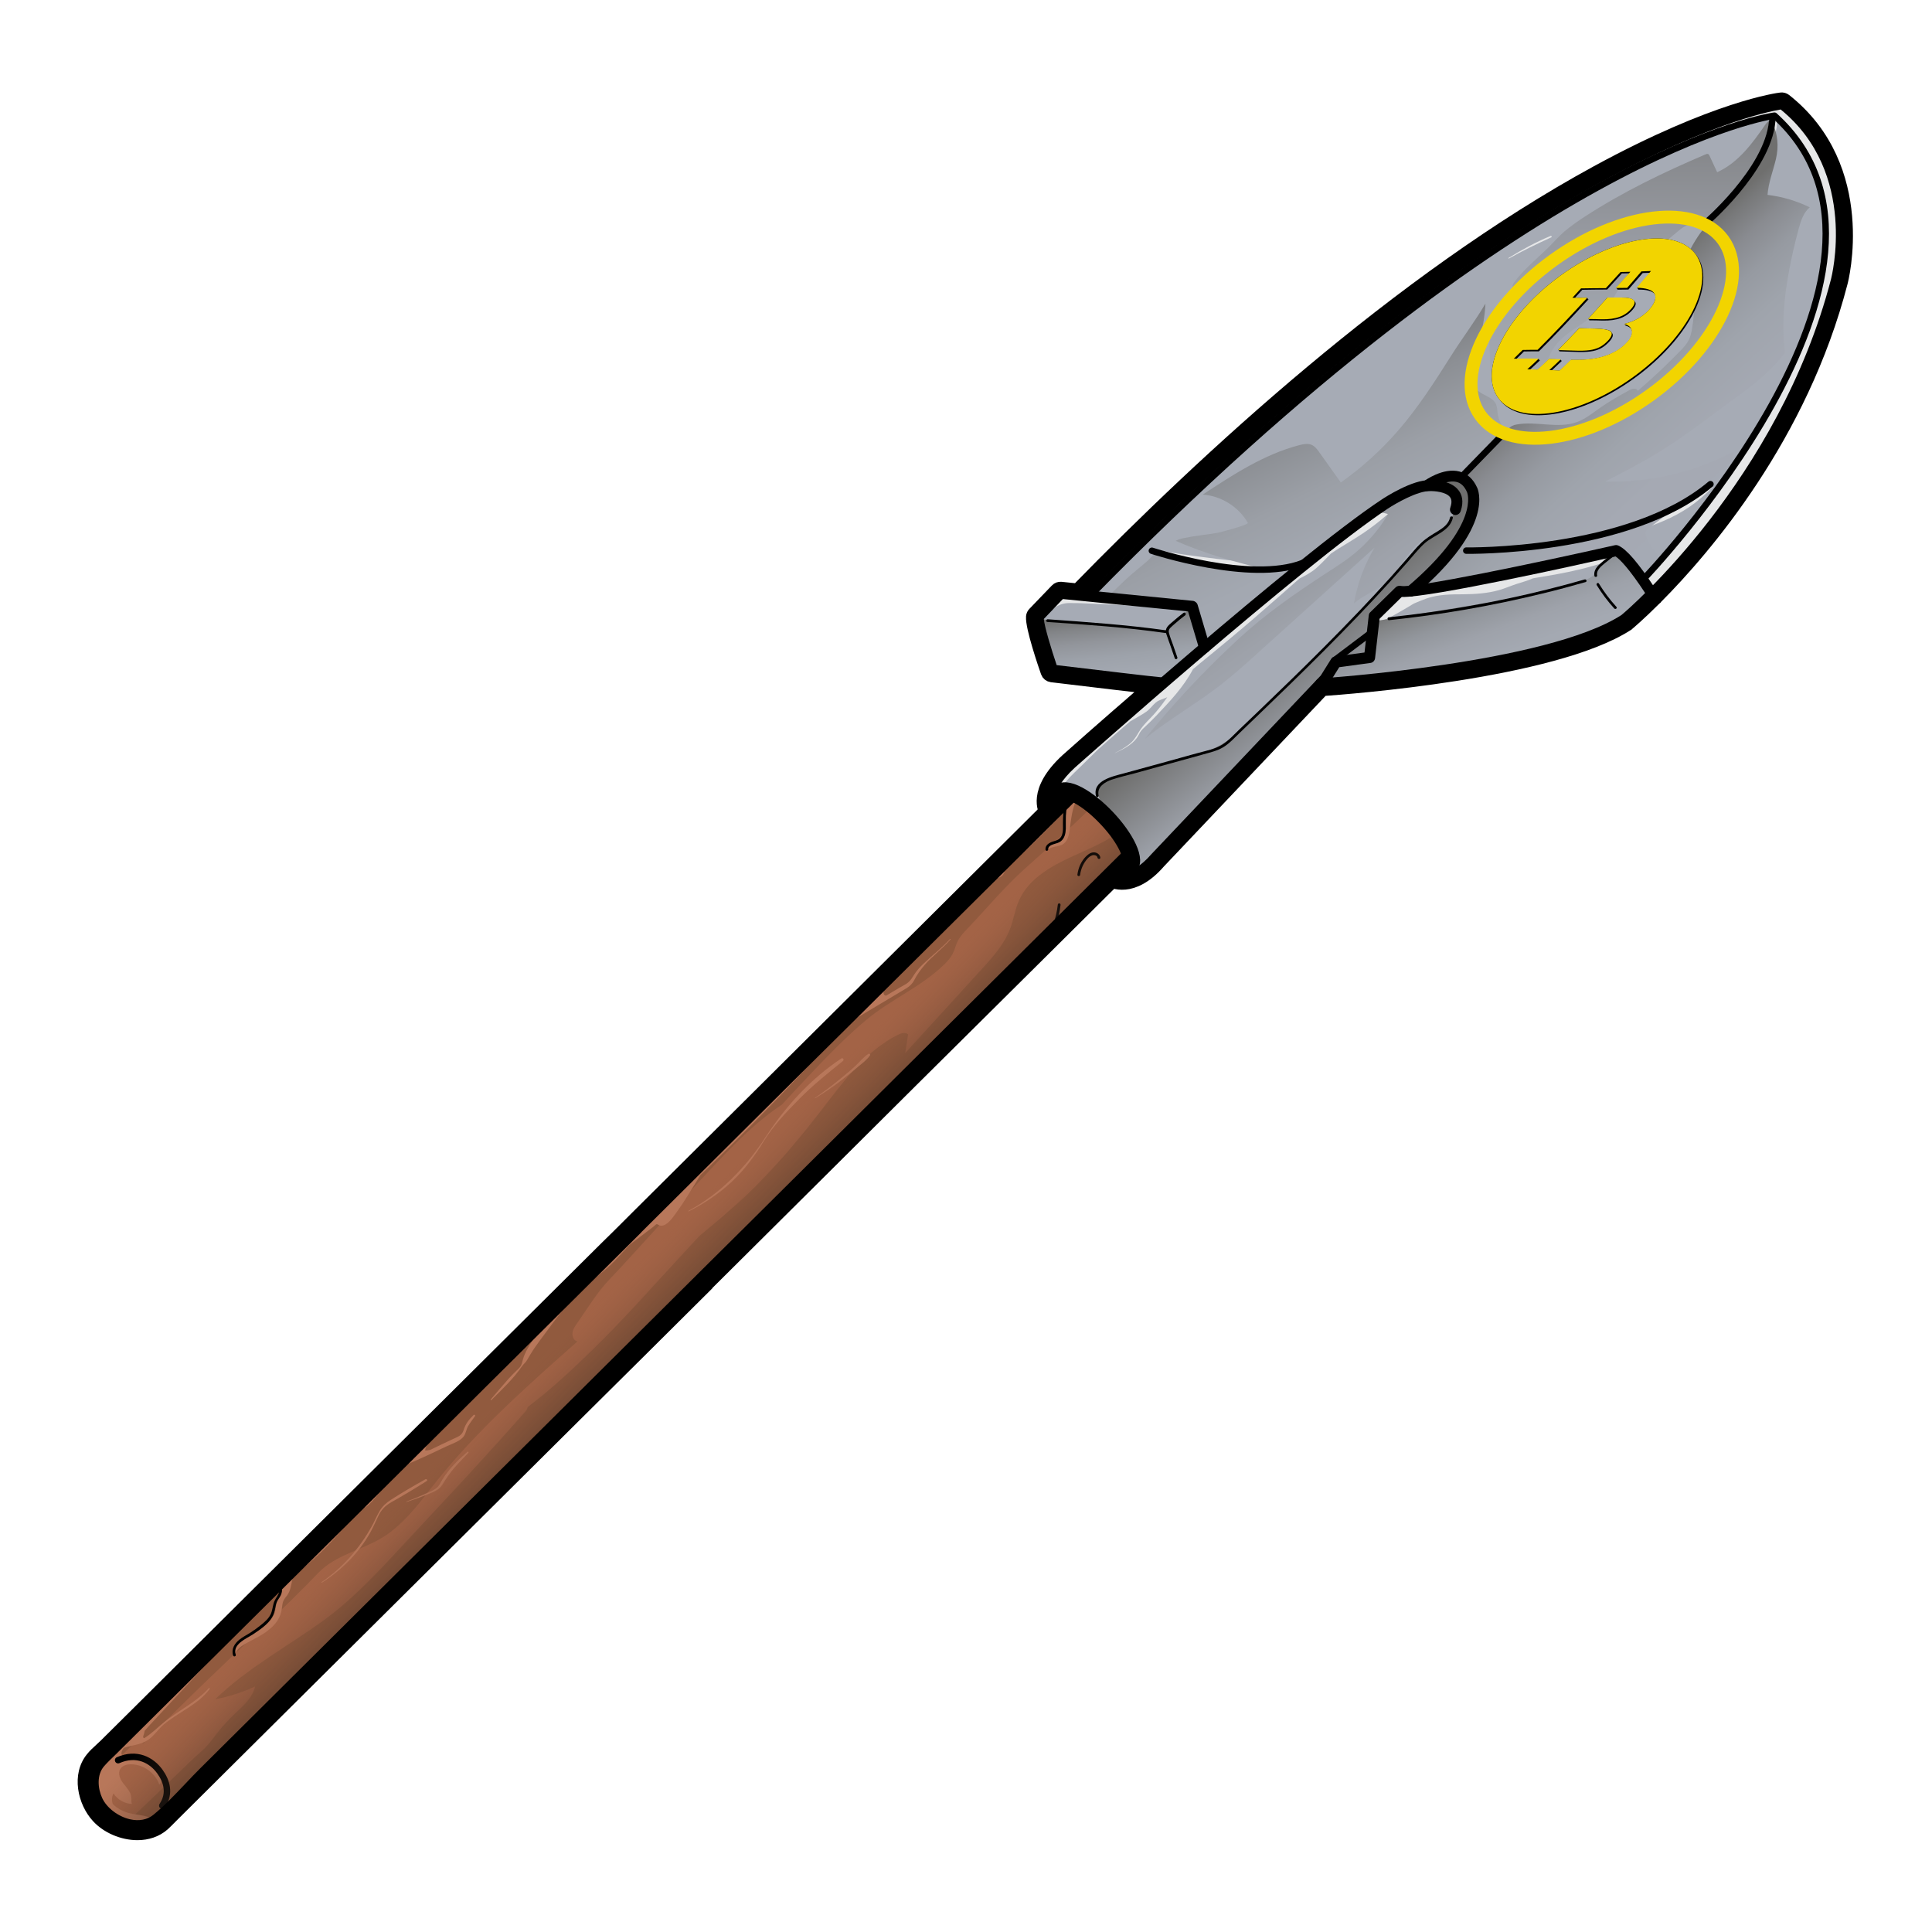 <?xml version="1.0" encoding="utf-8"?>
<!-- Generator: Adobe Illustrator 28.0.0, SVG Export Plug-In . SVG Version: 6.00 Build 0)  -->
<svg version="1.1" id="Layer_1" xmlns="http://www.w3.org/2000/svg" xmlns:xlink="http://www.w3.org/1999/xlink" x="0px" y="0px"
	 viewBox="0 0 150 150" style="enable-background:new 0 0 150 150;" xml:space="preserve">
<style type="text/css">
	.st0{stroke:#000000;stroke-miterlimit:10;}
	.st1{fill:#A6ABB5;}
	.st2{fill:#E6E7E8;}
	.st3{fill:url(#SVGID_1_);}
	.st4{fill:url(#SVGID_00000174570295349529835330000006828363082394992010_);}
	.st5{fill:url(#SVGID_00000027571660857336050480000010793126552049026203_);}
	.st6{fill:url(#SVGID_00000034083399062441030290000016820031454490453677_);}
	.st7{fill:url(#SVGID_00000141443790056508310660000016813706447639339947_);}
	.st8{fill:url(#SVGID_00000180361689526692666000000002725365828683702184_);}
	.st9{fill:url(#SVGID_00000132775713794727626190000009464984193503713438_);}
	.st10{fill:url(#SVGID_00000025440598206769717610000004539454187785195673_);}
	.st11{fill:#915A3E;}
	.st12{fill:#A36346;}
	.st13{fill:#B8775A;}
	.st14{fill:none;stroke:#000000;stroke-width:0.5;stroke-linecap:round;stroke-linejoin:round;stroke-miterlimit:10;}
	.st15{fill:none;stroke:#000000;stroke-width:0.5;stroke-linecap:round;stroke-miterlimit:10;}
	.st16{fill:none;stroke:#F2D400;stroke-width:1;stroke-miterlimit:10.001;}
	.st17{fill:#F2D400;}
	.st18{fill:url(#SVGID_00000122692499013858888310000016745739825822070669_);}
	.st19{stroke:#000000;stroke-width:0.5;stroke-miterlimit:10;}
</style>
<g id="Cryptobro_Shovel">
	<path class="st0" d="M138.6,7.77c-0.09-0.07-0.2-0.1-0.31-0.09c-0.2,0.02-5.09,0.64-14.33,5.68c-15.3,8.34-30.34,22.21-40.31,32.44
		l-1.27-0.13c-0.13-0.01-0.26,0.03-0.35,0.13l-1.75,1.82c-0.07,0.07-0.11,0.16-0.12,0.26c-0.06,0.82,0.94,3.74,1.14,4.31
		c0.05,0.15,0.19,0.26,0.35,0.28c4.55,0.55,6.64,0.79,7.61,0.9c-3.66,3.16-6.36,5.56-6.43,5.63c-2.64,2.43-1.68,4.01-1.64,4.07
		c0.12,0.19,0.38,0.25,0.57,0.13c0.01-0.01,0.02-0.01,0.03-0.02c0.17-0.13,0.22-0.37,0.12-0.56c0,0-0.01-0.02-0.02-0.06
		c0.14-0.09,0.27-0.19,0.39-0.31c0.13-0.13,0.23-0.28,0.37-0.4c0.12-0.1,0.25-0.2,0.4-0.24c0.12-0.03,0.25-0.01,0.37,0.01
		c0.28,0.04,0.56,0.15,0.8,0.3c0.13,0.08,0.25,0.17,0.37,0.27c0.1,0.09,0.25,0.18,0.33,0.29c0.12,0.11,0.24,0.22,0.36,0.33
		c0.25,0.24,0.49,0.49,0.71,0.75c0.13,0.21,0.26,0.4,0.43,0.58c0.05,0.05,0.1,0.11,0.16,0.16c0.3,0.41,0.57,0.84,0.79,1.3
		c0.13,0.26,0.28,0.54,0.36,0.82c-0.02,0.21-0.17,0.38-0.28,0.59c-0.1,0.18-0.21,0.32-0.35,0.44c-0.05,0.04-0.11,0.08-0.16,0.13
		c0,0,0,0,0,0.01c-0.05,0.03-0.1,0.07-0.15,0.1c-0.09-0.02-0.14-0.05-0.15-0.05c-0.2-0.12-0.46-0.05-0.58,0.15
		c-0.12,0.2-0.05,0.46,0.15,0.58c0.07,0.04,1.7,0.97,3.79-1.44l12.69-13.39c1.88-0.13,17.89-1.32,23.66-5.05
		c0.01,0,0.01-0.01,0.02-0.01c0.01,0,0.01-0.01,0.02-0.02c0.03-0.03,0.85-0.71,2.12-1.98h0.01c0.03-0.02,0.06-0.05,0.08-0.08
		c0,0,0-0.01,0.01-0.02c3.75-3.77,11.25-12.48,14.35-24.46C142.98,21.86,145.29,13.05,138.6,7.77z"/>
	<path class="st1" d="M120.76,50.22c0.61-0.18,1.23-0.36,1.84-0.55c0.83-0.24,1.66-0.49,2.45-0.85c0.79-0.37,1.4-1,2.03-1.59
		c0.39-0.28,0.73-0.71,1.06-1.05c0.33-0.35,0.67-0.69,0.95-1.07c0.36-0.48,0.86-0.88,1.27-1.32c0.43-0.46,0.85-0.93,1.26-1.4
		c0.82-0.95,1.6-1.94,2.34-2.96c0.44-0.6,0.86-1.21,1.28-1.82c0.66-0.95,1.3-1.92,1.97-2.85c0.62-0.86,1.08-1.82,1.57-2.76
		c0.47-0.92,0.93-1.84,1.36-2.79c0.84-1.87,1.57-3.81,2.04-5.81c0.48-2,0.7-4.07,0.56-6.13c-0.2-2.95-1.25-5.89-3.31-8.03
		c-0.34-0.36-0.68-0.66-1.09-0.93c-0.04-0.03-0.09-0.06-0.14-0.06c-0.04,0-0.08,0.01-0.11,0.02c-1.06,0.28-2.13,0.51-3.19,0.82
		c-1.32,0.39-2.61,0.85-3.87,1.38c-1.27,0.53-2.51,1.11-3.74,1.74c-1.22,0.62-2.41,1.29-3.6,1.97c-2.34,1.36-4.65,2.78-6.96,4.21
		c-2.44,1.51-4.86,3.06-7.19,4.73c-0.66,0.47-1.31,0.95-1.95,1.44c-1.17,0.89-2.32,1.8-3.45,2.75c-0.56,0.47-1.12,0.95-1.68,1.43
		c-0.25,0.22-0.53,0.42-0.77,0.66c-0.25,0.24-0.46,0.52-0.68,0.78c-0.51,0.58-1.11,1.07-1.71,1.54c-0.26,0.2-0.5,0.44-0.75,0.65
		c-0.28,0.23-0.57,0.47-0.85,0.7c-0.56,0.47-1.12,0.94-1.68,1.42c-1.11,0.96-2.22,1.93-3.31,2.91c-1.08,0.98-2.15,1.98-3.21,2.99
		c-1.05,1-2.09,2.02-3.11,3.05c-0.52,0.53-1.04,1.06-1.56,1.59c-0.2,0.2-0.39,0.41-0.59,0.61c-0.15,0.15-0.32,0.41-0.54,0.43
		c-0.06,0.01-0.12,0-0.17-0.01c-0.35-0.04-0.7-0.03-1.04,0.03c-0.1,0.02-0.19,0.04-0.28,0.09c-0.1,0.06-0.18,0.15-0.25,0.25
		c-0.29,0.36-0.58,0.73-0.93,1.03c-0.06,0.06-0.13,0.11-0.18,0.18c-0.09,0.12-0.12,0.27-0.12,0.42c-0.01,0.27,0.06,0.54,0.14,0.81
		c0.24,0.79,0.57,1.55,0.72,2.36c0.03,0.17,0.05,0.34,0.1,0.5c0.02,0.06,0.04,0.13,0.07,0.18c0.07,0.1,0.17,0.15,0.28,0.18
		s0.2,0.07,0.3,0.11c0.26,0.1,0.57,0.07,0.83,0.1c0.82,0.09,1.64,0.19,2.46,0.28c1.46,0.17,2.93,0.34,4.39,0.5
		c-0.03,0-0.15,0.12-0.18,0.14c-0.07,0.06-0.14,0.11-0.21,0.17c-0.13,0.11-0.27,0.21-0.4,0.32c-0.26,0.22-0.53,0.43-0.79,0.65
		c-0.52,0.44-1.04,0.88-1.55,1.33c-1.02,0.9-2.02,1.83-3,2.78c-0.36,0.35-0.71,0.7-1.06,1.05c-0.17,0.17-0.33,0.39-0.52,0.53
		c-0.18,0.13-0.31,0.26-0.41,0.46c-0.09,0.18-0.15,0.37-0.23,0.55c-0.08,0.2-0.18,0.39-0.22,0.61c-0.05,0.26-0.01,0.53,0.04,0.79
		c0.01,0.06,0.02,0.12,0.07,0.16c0.07,0.06,0.19,0.02,0.27-0.03c0.17-0.11,0.33-0.24,0.47-0.38c0.13-0.13,0.23-0.28,0.37-0.4
		c0.12-0.1,0.25-0.2,0.4-0.24c0.12-0.03,0.25-0.01,0.37,0.01c0.28,0.04,0.56,0.15,0.8,0.3c0.13,0.08,0.25,0.17,0.37,0.27
		c0.1,0.09,0.25,0.18,0.33,0.29c0.12,0.11,0.24,0.22,0.36,0.33c0.85,0.81,1.58,1.74,2.09,2.79c0.17,0.36,0.39,0.73,0.41,1.13
		c0,0.07,0,0.14-0.03,0.2c-0.02,0.04-0.06,0.08-0.1,0.11c-0.22,0.19-0.5,0.32-0.71,0.54c-0.07,0.07-0.14,0.17-0.11,0.28
		c0.02,0.07,0.07,0.12,0.13,0.15c0.11,0.06,0.24,0.07,0.36,0.07c0.47,0,0.85-0.18,1.2-0.48c0.55-0.47,1.04-1.02,1.55-1.54
		c1.13-1.14,2.27-2.28,3.36-3.45c1.41-1.51,2.76-3.08,4.14-4.62c0.19-0.22,0.48-0.39,0.7-0.58c0.24-0.21,0.48-0.41,0.71-0.63
		c0.47-0.42,0.93-0.86,1.38-1.31s0.88-0.91,1.31-1.38c0.21-0.24,0.42-0.47,0.63-0.71c0.06-0.07,0.13-0.21,0.22-0.26
		c0.11-0.07,0.28-0.06,0.4-0.07c2.01-0.23,4.05-0.21,6.06-0.45c0.75-0.09,1.5-0.21,2.24-0.34c1.15-0.19,2.29-0.38,3.43-0.6
		c0.56-0.11,1.13-0.2,1.69-0.34c0.2-0.05,0.36-0.16,0.57-0.19c0.29-0.04,0.59-0.01,0.88-0.04c0.78-0.09,1.57-0.43,2.32-0.65
		C120.34,50.35,120.55,50.28,120.76,50.22z"/>
	<path class="st2" d="M113.07,37.23c-0.3-0.08-0.62-0.06-0.93,0c-0.33,0.06-0.71,0.14-0.98,0.35c-0.02,0.01-0.02,0.03-0.03,0.05
		c-0.72-0.03-1.42,0.23-2.06,0.55c-1.67,0.84-3.2,1.92-4.67,3.06c-0.62,0.48-1.23,0.98-1.83,1.49c-0.06-0.03-0.13-0.04-0.21-0.01
		c-0.94,0.45-1.92,0.77-2.95,0.88c-1.08,0.12-2.17,0.06-3.25-0.03c-1.14-0.1-2.27-0.25-3.4-0.4c-0.56-0.08-1.13-0.15-1.69-0.25
		c-0.53-0.09-1.11-0.26-1.65-0.2c-0.06,0.01-0.07,0.09-0.02,0.11c0.48,0.29,1.13,0.35,1.67,0.46c0.6,0.12,1.21,0.24,1.81,0.33
		c1.17,0.17,2.35,0.29,3.53,0.38c1.61,0.12,3.4,0.21,4.99-0.29c-1.87,1.62-3.69,3.3-5.59,4.89c-0.47,0.39-0.93,0.78-1.4,1.18
		c0.2-0.24,0.41-0.45,0.68-0.63c0.13-0.09-0.01-0.28-0.15-0.2c-1.05,0.64-1.67,1.7-2.56,2.51c-0.35,0.28-0.69,0.57-1.02,0.87
		c-0.7,0.56-1.42,1.11-2.11,1.68c-1.05,0.87-2.08,1.76-3.1,2.66c-0.98,0.87-1.99,1.73-2.93,2.64c-0.49,0.47-0.95,0.98-1.31,1.55
		c-0.25,0.39-0.41,0.81-0.28,1.27c0,0.04-0.01,0.07-0.01,0.11c0.01,0.2,0.3,0.19,0.34,0.01c0.23-1.23,1.26-2.05,2.1-2.89
		c0.39-0.39,0.78-0.77,1.17-1.15c0.5-0.44,1-0.89,1.51-1.33c0.34-0.29,0.68-0.59,1.02-0.88c0.42-0.25,0.85-0.47,1.25-0.75
		c0.28-0.2,0.47-0.49,0.73-0.71c0.25-0.21,0.6-0.27,0.89-0.41c-0.28,0.4-0.57,0.79-0.89,1.16c-0.42,0.5-0.98,0.96-1.31,1.53
		c-0.23,0.39-0.42,0.71-0.79,0.99c-0.33,0.26-0.7,0.46-1.07,0.65v0.01c0.61-0.29,1.28-0.61,1.69-1.17c0.1-0.14,0.17-0.29,0.25-0.44
		c0.12-0.19,0.28-0.33,0.44-0.48c0.28-0.26,0.55-0.53,0.82-0.81c1.05-1.1,2.14-2.25,2.85-3.61c0.21-0.17,0.41-0.34,0.61-0.51
		c0.69-0.57,1.39-1.13,2.08-1.71c1.39-1.15,2.75-2.33,4.1-3.52c0.49-0.43,0.98-0.87,1.48-1.3c0.44-0.22,0.89-0.46,1.27-0.78
		c0.37-0.32,0.7-0.68,1.05-1.03c0.04-0.04,0.08-0.09,0.12-0.13c0.81-0.55,1.69-1.03,2.5-1.58c0.6-0.4,1.18-0.85,1.73-1.32
		c0.36-0.31,0.79-0.64,1.27-0.75c0.12,0.1,0.25,0.19,0.4,0.27c0.16,0.08,0.33,0.16,0.51,0.21c0.04,0.01,0.07,0.01,0.09,0.04
		c0.02,0.03,0.01,0.09,0.01,0.13c0,0.08-0.02,0.17-0.03,0.25c-0.12,0.68-0.38,1.32-0.81,1.86l0,0c0.49-0.53,0.86-1.19,1.01-1.9
		c0.02-0.09,0.03-0.18,0.06-0.28c0.02-0.08,0.04-0.16,0.02-0.24c-0.02-0.08-0.09-0.14-0.17-0.18c0.25-0.12,0.48-0.31,0.69-0.45
		c0.46-0.33,0.93-0.67,1.5-0.79c0.19,0.09,0.37,0.21,0.55,0.35c0.03,0.03,0.08-0.01,0.07-0.05c-0.04-0.11-0.11-0.21-0.18-0.3
		c0.02,0,0.05,0,0.07,0c0.05-0.01,0.1-0.02,0.15-0.04c0.09-0.03,0.17-0.08,0.24-0.13s0.14-0.12,0.19-0.19s0.11-0.15,0.15-0.22
		c0.07,0.04,0.14,0.09,0.2,0.15c0.11,0.11,0.19,0.23,0.25,0.36c0.03,0.06,0.05,0.13,0.08,0.19c0.03,0.08,0.09,0.14,0.11,0.22
		c0.01,0.03,0.06,0.02,0.06-0.01c-0.01-0.09,0.01-0.17,0-0.27c-0.01-0.08-0.03-0.15-0.05-0.23c-0.05-0.15-0.11-0.31-0.22-0.43
		C113.61,37.45,113.35,37.31,113.07,37.23z"/>
	<path class="st2" d="M110.5,42.2c-1,1.09-1.92,2.25-2.93,3.34s-2.05,2.14-3.1,3.18c-1.06,1.06-2.11,2.11-3.16,3.17
		c-0.53,0.53-1.05,1.07-1.57,1.6c-0.54,0.55-1.14,1.05-1.69,1.6c-0.58,0.6-1.17,1.19-1.78,1.76c-0.61,0.56-1.26,0.96-1.98,1.35
		c-0.02,0.01-0.01,0.02,0,0.03c-0.19,0.06-0.38,0.11-0.56,0.17c-0.47,0.15-0.94,0.29-1.41,0.45c-0.96,0.33-1.95,0.71-2.95,0.87
		c-0.88,0.15-1.83,0.37-2.66,0.7c-0.63,0.25-1.42,0.73-1.59,1.45c-0.02,0.07,0.09,0.11,0.13,0.06c0.25-0.35,0.48-0.63,0.86-0.86
		c0.4-0.24,0.87-0.35,1.31-0.46c0.42-0.1,0.84-0.19,1.25-0.3c0.47-0.13,0.91-0.33,1.37-0.47c0.88-0.28,1.78-0.51,2.66-0.78
		c0.44-0.14,0.9-0.28,1.32-0.47c0.38-0.17,0.8-0.35,1.14-0.6c0.03-0.02,0.03-0.06,0.01-0.09c0.34-0.18,0.66-0.39,0.95-0.61
		c0.57-0.41,1.07-0.88,1.57-1.37c1.1-1.07,2.14-2.2,3.23-3.29c2.17-2.14,4.35-4.28,6.45-6.49c1.15-1.2,2.36-2.45,3.26-3.85
		C110.68,42.21,110.57,42.12,110.5,42.2z"/>
	<path class="st2" d="M108.69,42.61c-0.16,0.16-0.32,0.33-0.45,0.51c-0.14,0.18-0.27,0.36-0.4,0.55c0,0.01,0.01,0.02,0.01,0.01
		c0.14-0.18,0.28-0.36,0.43-0.53s0.29-0.35,0.44-0.52C108.73,42.61,108.7,42.6,108.69,42.61z"/>
	<path class="st2" d="M90.8,46.74c-0.41-0.13-0.86-0.13-1.29-0.16c-0.48-0.04-0.96-0.07-1.44-0.1c-0.94-0.06-1.88-0.13-2.82-0.16
		c-0.44-0.02-0.88-0.03-1.31-0.04c-0.42-0.01-0.87-0.06-1.29,0.02c-0.4,0.07-0.69,0.29-0.98,0.57c-0.3,0.31-0.67,0.62-0.89,0.99
		c-0.02,0.04,0.03,0.09,0.07,0.07c0.36-0.16,0.66-0.47,0.98-0.7c0.37-0.28,0.71-0.4,1.17-0.41c0.88-0.01,1.76,0.06,2.64,0.09
		c0.85,0.03,1.7,0.07,2.55,0.12c0.41,0.03,0.82,0.06,1.24,0.09c0.43,0.03,0.88,0.12,1.3,0.06C90.94,47.16,91.03,46.82,90.8,46.74z"
		/>
	<path class="st2" d="M86.08,52.14c-0.57-0.11-1.17-0.13-1.74-0.23c-0.58-0.1-1.15-0.23-1.72-0.37c-0.14-0.03-0.29-0.06-0.43-0.11
		c-0.22-0.07-0.29-0.14-0.38-0.35c-0.12-0.3-0.22-0.61-0.33-0.92c-0.11-0.31-0.24-0.6-0.35-0.91c-0.09-0.28-0.18-0.54-0.33-0.79
		c-0.02-0.03-0.07-0.01-0.07,0.03c0.03,0.34,0.13,0.64,0.22,0.97c0.1,0.35,0.17,0.71,0.27,1.07c0.09,0.32,0.14,0.69,0.3,0.98
		c0.14,0.25,0.4,0.36,0.66,0.44c0.63,0.19,1.27,0.32,1.91,0.4c0.64,0.09,1.33,0.19,1.97,0.13C86.26,52.45,86.26,52.17,86.08,52.14z"
		/>
	<path class="st2" d="M124.43,43.06c-2.33,0.72-4.74,1.11-7.15,1.48c-1.21,0.18-2.42,0.38-3.63,0.6c-1.18,0.21-2.38,0.39-3.54,0.66
		c-0.19,0.04-0.37,0.11-0.55,0.18c-0.03,0.01-0.05,0.02-0.08,0.03c-0.77,0.29-1.47,0.77-2.03,1.38c-0.07-0.04-0.15-0.04-0.21,0.04
		c-0.1,0.13-0.15,0.29-0.19,0.45c-0.02,0.03-0.05,0.06-0.07,0.09c-0.03,0.04-0.01,0.09,0.02,0.11c0,0.02-0.01,0.05-0.01,0.07
		c0,0,0,0-0.01,0.01c-0.03,0.02-0.03,0.05-0.01,0.08c-0.06,0.28-0.09,0.57-0.14,0.85c-0.05,0.29-0.08,0.58-0.14,0.87
		c-0.06,0.3-0.12,0.6-0.18,0.9c-0.01,0.05,0.07,0.07,0.09,0.03c0.12-0.27,0.23-0.53,0.32-0.81c0.09-0.28,0.19-0.56,0.26-0.85
		c0.06-0.28,0.11-0.55,0.17-0.83c0.02-0.08,0.04-0.17,0.06-0.25l0.01-0.01c0.14-0.05,0.27-0.09,0.4-0.16
		c0.15-0.08,0.31-0.17,0.46-0.25c0.32-0.17,0.63-0.36,0.94-0.54c0.18-0.11,0.37-0.22,0.55-0.33c0.34-0.15,0.69-0.29,1.03-0.41
		c0.91-0.3,1.87-0.31,2.82-0.31c0.93-0.01,1.85-0.07,2.75-0.32c0.46-0.13,0.91-0.33,1.37-0.48c0.41-0.14,0.88-0.25,1.28-0.44
		c0.59-0.1,1.18-0.2,1.76-0.3c1.3-0.24,2.59-0.53,3.84-0.96C124.97,43.47,124.77,42.96,124.43,43.06z"/>
	<path class="st2" d="M125.61,42.91c-0.1,0.05-0.19,0.13-0.27,0.21c-0.12-0.03-0.23-0.05-0.35-0.03c-0.14,0.02-0.19,0.22-0.04,0.29
		c0.03,0.01,0.07,0.03,0.1,0.04c-0.11,0.11-0.22,0.21-0.33,0.32c-0.15,0.15-0.3,0.29-0.45,0.44c-0.11,0.11-0.22,0.23-0.27,0.38
		c-0.13,0.34,0.09,0.62,0.26,0.91c0.1,0.17,0.22,0.33,0.32,0.5c0.1,0.18,0.21,0.36,0.33,0.53c0.02,0.03,0.07,0,0.05-0.03
		c-0.13-0.34-0.31-0.66-0.44-1c-0.09-0.24-0.36-0.56-0.13-0.79s0.5-0.43,0.75-0.65c0.13-0.11,0.27-0.23,0.4-0.34
		c0.01-0.01,0.03-0.03,0.05-0.04c0.15,0.08,0.3,0.18,0.44,0.28c0.37,0.27,0.69,0.6,1.1,0.82c0.03,0.01,0.05-0.03,0.03-0.05
		c-0.39-0.31-0.68-0.71-1.03-1.06c-0.08-0.08-0.17-0.16-0.28-0.24c0.04-0.04,0.08-0.08,0.11-0.13
		C126.11,43.03,125.86,42.78,125.61,42.91z"/>
	<path class="st2" d="M132.63,37.66c-1.81,1.95-4.54,2.82-7.02,3.51c-1.27,0.35-2.54,0.66-3.84,0.86c-1.27,0.2-2.55,0.36-3.83,0.53
		c-1.36,0.18-2.73,0.28-4.1,0.22c-0.05,0-0.08,0.07-0.03,0.09c1.14,0.37,2.33,0.32,3.5,0.19c1.35-0.15,2.69-0.38,4.03-0.58
		c2.65-0.39,5.35-0.99,7.83-2.04c1.43-0.61,2.67-1.44,3.74-2.57C133.06,37.72,132.78,37.49,132.63,37.66z"/>
	<path class="st2" d="M137.65,9.27c0,0.07,0.01,0.14,0,0.19c-0.01,0.2-0.01,0.39-0.05,0.59c-0.08,0.41-0.24,0.79-0.4,1.17
		c-0.26,0.65-0.57,1.27-0.94,1.86c-1,1.57-2.32,2.92-3.72,4.13c-0.02,0.02-0.05,0.04-0.04,0.07c0,0.02,0.02,0.04,0.03,0.05
		c0.08,0.08,0.18,0.16,0.28,0.21c0.87-0.7,1.62-1.5,2.38-2.31c0.23-0.25,0.45-0.51,0.65-0.77c0.41-0.54,0.76-1.12,1.07-1.72
		c0.31-0.6,0.59-1.22,0.78-1.87c0.12-0.41,0.55-1.62-0.01-1.89C137.65,9.07,137.65,9.17,137.65,9.27z"/>
	<path class="st2" d="M116.42,33.86c-0.49,0.54-0.93,1.1-1.44,1.62c-0.25,0.26-0.52,0.5-0.76,0.77c-0.23,0.26-0.51,0.55-0.64,0.87
		c-0.05,0.13,0.1,0.26,0.22,0.18c0.29-0.2,0.53-0.51,0.79-0.76c0.27-0.26,0.53-0.53,0.79-0.8c0.57-0.58,1.06-1.21,1.61-1.82
		c0.02-0.02,0.05-0.05,0.05-0.09c-0.1-0.03-0.2-0.06-0.3-0.09c-0.05-0.01-0.1-0.02-0.15-0.01
		C116.51,33.76,116.46,33.81,116.42,33.86z"/>
	<path class="st2" d="M120.77,37.44c-0.76,0.43-1.51,0.86-2.28,1.26c-0.75,0.39-1.52,0.74-2.27,1.14c-0.02,0.01-0.01,0.04,0.01,0.03
		c0.84-0.24,1.64-0.61,2.42-1.02c0.75-0.4,1.49-0.84,2.18-1.34C120.87,37.48,120.81,37.42,120.77,37.44z"/>
	<path class="st2" d="M105.69,37.51c-1.11,0.62-2.21,1.25-3.38,1.75c-0.03,0.01-0.01,0.06,0.02,0.05c1.2-0.46,2.36-0.99,3.43-1.71
		C105.82,37.55,105.75,37.47,105.69,37.51z"/>
	<path class="st2" d="M120.39,18.32c-1.14,0.47-2.22,1.06-3.27,1.71c-0.03,0.02,0,0.06,0.03,0.04c1.06-0.6,2.17-1.13,3.28-1.64
		C120.51,18.41,120.47,18.29,120.39,18.32z"/>
	<path class="st2" d="M140.33,9.91c-0.01-0.01-0.02-0.02-0.03-0.04c-0.03-0.04-0.06-0.07-0.1-0.11c-0.05-0.06-0.11-0.12-0.17-0.17
		c-0.04-0.04-0.09-0.09-0.13-0.13c-0.23-0.23-0.48-0.44-0.75-0.62c-0.19-0.13-0.4-0.25-0.63-0.33c-0.01-0.03-0.03-0.06-0.06-0.08
		c-0.44-0.36-0.95-0.15-1.42,0c-0.68,0.22-1.37,0.46-2.05,0.69c-1.36,0.46-2.71,0.97-4.05,1.52c-1.33,0.55-2.65,1.13-3.94,1.77
		c-0.34,0.17-0.68,0.33-1.03,0.49c-0.07-0.14-0.24-0.24-0.42-0.14c-6.62,3.96-13.01,8.24-19.13,12.94c-0.85,0.66-1.7,1.32-2.54,2
		c-0.71,0.58-1.43,1.14-2.08,1.79c-0.03,0-0.05,0.01-0.07,0.03c-1.25,0.88-2.39,1.98-3.54,2.99c-1.16,1.02-2.31,2.05-3.45,3.1
		c-2.27,2.08-4.48,4.21-6.68,6.37c-0.6,0.59-1.21,1.18-1.8,1.79c-0.62,0.63-1.28,1.25-1.78,1.98c-0.08,0.11,0.05,0.26,0.17,0.18
		c0.64-0.43,1.18-0.99,1.73-1.52c0.55-0.52,1.09-1.04,1.62-1.57c1.1-1.09,2.21-2.17,3.33-3.25c2.24-2.16,4.52-4.29,6.85-6.36
		c0.63-0.56,1.26-1.12,1.89-1.68c0.65-0.57,1.33-1.11,1.93-1.73l0,0c0.71-0.48,1.36-1.02,2.02-1.55c0.73-0.58,1.47-1.16,2.21-1.74
		c1.51-1.18,3.05-2.34,4.6-3.47c3.11-2.26,6.29-4.42,9.53-6.48c1.16-0.74,2.32-1.46,3.5-2.17c1.08-0.44,2.11-1.07,3.16-1.56
		c1.22-0.57,2.46-1.12,3.7-1.64c1.25-0.52,2.51-1,3.78-1.44c0.64-0.22,1.28-0.43,1.93-0.63c0.3-0.09,0.6-0.18,0.91-0.27h0.01
		c0.02,0.02,0.03,0.04,0.06,0.05c0.06,0.05,0.13,0.07,0.21,0.05c0.09,0.02,0.19,0.06,0.27,0.1c0.07,0.04,0.13,0.08,0.2,0.12
		c0.01,0.01,0.01,0.03,0.02,0.04c0.01,0.01,0.03,0.02,0.04,0.04l0,0c0.52,0.47,0.99,1.02,1.41,1.59c0,0.01,0,0.02,0,0.03
		c0.21,0.72,0.67,1.38,1.04,2.03c0.02,0.03,0.05,0.05,0.09,0.07c0.26,0.83,0.55,1.64,0.75,2.48c0.33,1.37,0.47,2.79,0.13,4.17
		c-0.04,0.15,0.1,0.26,0.23,0.27c-0.05,0.37-0.1,0.74-0.19,1.11c-0.14,0.59-0.34,1.16-0.5,1.75c-0.15,0.52-0.41,1.16-0.33,1.7
		c0.01,0.05,0.04,0.09,0.08,0.12c-0.33,1.01-0.71,1.99-1.16,2.96c-1.13,2.37-2.38,4.68-3.78,6.9c-0.75,1.18-1.61,2.3-2.34,3.49
		c-0.15,0.03-0.24,0.17-0.32,0.29c-0.17,0.24-0.33,0.49-0.49,0.74c-0.11,0.17-0.23,0.33-0.34,0.49c-0.29,0.25-0.55,0.55-0.8,0.84
		c-0.37,0.43-0.73,0.88-1.08,1.33c-0.16,0.2-0.31,0.41-0.46,0.61c-0.04,0.01-0.08,0.03-0.12,0.07c-0.26,0.35-0.5,0.71-0.74,1.07
		c-0.13,0.17-0.26,0.34-0.4,0.5c-0.19,0.13-0.35,0.28-0.49,0.48c-0.02,0.02-0.01,0.04-0.02,0.06c-0.07,0.05-0.15,0.1-0.21,0.16
		c-0.26,0.23-0.38,0.66-0.03,0.88c0.01,0.01,0.02,0.01,0.03,0.01c-0.03,0.03-0.06,0.07-0.09,0.1c-0.19,0.22,0.17,0.5,0.35,0.28
		c1.58-1.9,3.26-3.71,4.83-5.62c1.42-1.73,2.73-3.55,3.9-5.46c1.63-2.66,2.97-5.51,3.97-8.47c0.32-0.78,0.68-1.59,0.83-2.42
		c0.01-0.06-0.02-0.1-0.06-0.13c0.06-0.22,0.12-0.44,0.18-0.66c0.29-1.17,0.61-2.34,0.75-3.53c0.13-1.16,0.22-2.29-0.13-3.42
		c-0.01-0.02-0.02-0.02-0.03-0.01c-0.05-0.55-0.12-1.11-0.25-1.64c-0.22-0.96-0.62-1.78-1.06-2.65c-0.22-0.43-0.39-0.89-0.61-1.33
		c-0.04-0.09-0.09-0.17-0.14-0.25c0-0.01,0-0.03-0.01-0.04C140.48,10.09,140.4,10,140.33,9.91z"/>
	
		<linearGradient id="SVGID_1_" gradientUnits="userSpaceOnUse" x1="-423.953" y1="913.021" x2="-423.627" y2="910.603" gradientTransform="matrix(0.806 -0.587 0.589 0.808 -112.277 -923.75)">
		<stop  offset="1.074735e-03" style="stop-color:#6F6F6E"/>
		<stop  offset="1" style="stop-color:#A6ABB5"/>
	</linearGradient>
	<path class="st3" d="M82.21,61.57c0.07-0.1,0.2-0.13,0.31-0.15s0.22-0.04,0.34-0.06c0.06-0.01,0.15-0.01,0.16,0.06
		c0,0.02,0,0.03,0,0.05c-0.04,0.14-0.15,0.24-0.26,0.33s-0.38,0.44-0.5,0.36C82.11,62.06,82.13,61.68,82.21,61.57z"/>
	
		<linearGradient id="SVGID_00000046307657884784493980000003334546261099832963_" gradientUnits="userSpaceOnUse" x1="-404.228" y1="911.073" x2="-403.863" y2="919.626" gradientTransform="matrix(0.806 -0.587 0.589 0.808 -112.277 -923.75)">
		<stop  offset="0.128" style="stop-color:#6F6F6E"/>
		<stop  offset="1" style="stop-color:#A6ABB5"/>
	</linearGradient>
	<path style="fill:url(#SVGID_00000046307657884784493980000003334546261099832963_);" d="M114.32,38.45
		c0.17,0.74-0.12,1.51-0.44,2.19c-0.8,1.67-1.85,3.21-3.13,4.55c-0.24,0.25-0.5,0.5-0.84,0.56c-0.27,0.05-0.55-0.04-0.82-0.01
		c-0.29,0.04-0.54,0.22-0.76,0.41c-1.4,1.2-2.2,3.07-2.1,4.92c-1.1,0.05-2.31,0.16-3.04,0.98c-0.23,0.26-0.4,0.58-0.59,0.88
		c-0.38,0.59-0.86,1.09-1.34,1.59c-3.98,4.13-7.99,8.23-12.02,12.31c-0.7,0.71-1.75,1.47-2.6,0.94c0.37-0.22,0.64-0.43,0.84-0.8
		c0.15-0.29,0.4-0.51,0.23-0.85c-0.19-0.37-0.37-0.74-0.56-1.11c-0.09-0.17-0.17-0.35-0.29-0.5s-0.27-0.28-0.4-0.42
		c-0.52-0.54-0.8-1.26-1.06-1.96c-0.09-0.26-0.19-0.54-0.13-0.81c0.09-0.44,0.52-0.71,0.94-0.88c0.75-0.3,1.55-0.43,2.34-0.6
		c1.72-0.36,3.39-0.9,5.05-1.48c1.68-0.59,2.87-1.69,4.11-2.95c1.94-1.97,3.88-3.94,5.82-5.9c1.58-1.6,3.15-3.2,4.64-4.89
		c0.76-0.87,1.51-1.77,2.42-2.48c0.53-0.42,1.11-0.77,1.6-1.25c0.4-0.39,0.63-0.86,0.8-1.39c0.09-0.28,0.17-0.59,0.08-0.87
		c-0.08-0.27-0.29-0.48-0.53-0.63c-0.24-0.14-0.51-0.22-0.78-0.29c-0.08-0.02-0.16-0.04-0.2-0.11c-0.24-0.37,0.78-0.62,0.98-0.61
		C113.33,37.04,114.13,37.64,114.32,38.45z"/>
	
		<linearGradient id="SVGID_00000023266730633147759770000000668666032763973540_" gradientUnits="userSpaceOnUse" x1="-411.964" y1="902.683" x2="-415.561" y2="909.09" gradientTransform="matrix(0.806 -0.587 0.589 0.808 -112.277 -923.75)">
		<stop  offset="1.074735e-03" style="stop-color:#6F6F6E"/>
		<stop  offset="0.134" style="stop-color:#828487"/>
		<stop  offset="0.288" style="stop-color:#92959B"/>
		<stop  offset="0.461" style="stop-color:#9DA2AA"/>
		<stop  offset="0.668" style="stop-color:#A4A9B2"/>
		<stop  offset="1" style="stop-color:#A6ABB5"/>
	</linearGradient>
	<path style="fill:url(#SVGID_00000023266730633147759770000000668666032763973540_);" d="M81.06,50c0.05,0.47,0.1,0.94,0.3,1.37
		c0.07,0.14,0.15,0.28,0.27,0.39c0.14,0.12,0.32,0.18,0.49,0.24c1.2,0.37,2.46,0.43,3.71,0.48c1.33,0.05,2.65,0.32,3.97,0.52
		c0.08,0.01,0.16,0.02,0.24,0c0.06-0.01,0.11-0.04,0.16-0.07c1.09-0.66,2.03-1.54,3.01-2.35c0.21-0.17,0.43-0.39,0.41-0.66
		c-0.01-0.13-0.07-0.25-0.14-0.36c-0.31-0.56-0.59-1.13-0.72-1.75c-0.03-0.12-0.05-0.25-0.14-0.33c-0.1-0.09-0.25-0.1-0.37-0.06
		s-0.23,0.12-0.34,0.2c-0.16,0.12-0.31,0.24-0.47,0.36c-0.26,0.2-0.53,0.4-0.71,0.68c-0.16,0.24-0.25,0.3-0.55,0.3
		c-0.74-0.02-1.47-0.1-2.21-0.18c-1.35-0.15-2.7-0.3-4.05-0.45c-0.97-0.11-1.93-0.03-2.9-0.25c-0.15-0.03-0.3-0.07-0.45-0.03
		c0.14,0.34,0.27,0.68,0.35,1.03C81,49.36,81.03,49.68,81.06,50z"/>
	
		<linearGradient id="SVGID_00000086665827173028108340000012714447722723615414_" gradientUnits="userSpaceOnUse" x1="-388.538" y1="916.505" x2="-391.135" y2="925.783" gradientTransform="matrix(0.806 -0.587 0.589 0.808 -112.277 -923.75)">
		<stop  offset="1.074735e-03" style="stop-color:#6F6F6E"/>
		<stop  offset="0.135" style="stop-color:#838587"/>
		<stop  offset="0.285" style="stop-color:#92969C"/>
		<stop  offset="0.455" style="stop-color:#9EA2AA"/>
		<stop  offset="0.661" style="stop-color:#A4A9B2"/>
		<stop  offset="1" style="stop-color:#A6ABB5"/>
	</linearGradient>
	<path style="fill:url(#SVGID_00000086665827173028108340000012714447722723615414_);" d="M123.33,44.92
		c-0.79,0.4-1.65,0.65-2.51,0.85c-0.81,0.2-1.57,0.42-2.4,0.55c-1.85,0.3-3.7,0.6-5.55,0.9c-0.36,0.06-0.72,0.12-1.08,0.18
		c-1.57,0.26-3.13,0.51-4.7,0.77c-0.11,0.02-0.22,0.04-0.3,0.1c-0.13,0.1-0.16,0.28-0.19,0.44c-0.06,0.41-0.11,0.81-0.13,1.22
		c-0.01,0.3-0.07,0.74-0.31,0.96c-0.28,0.25-0.71,0.15-1.08,0.14c-1.01-0.03-1.98,0.8-2.11,1.8c0.51-0.03,1.02-0.05,1.53-0.08
		c5.01-0.29,10-1.01,14.89-2.14c1.64-0.38,3.28-0.81,4.81-1.53c1.52-0.72,2.93-1.75,3.88-3.14c-0.4-0.57-0.8-1.14-1.23-1.68
		c-0.26-0.33-0.81-1.29-1.3-1.26c-0.16,0.01-0.3,0.09-0.43,0.17c-0.31,0.19-0.61,0.41-0.88,0.65c-0.1,0.09-0.21,0.19-0.28,0.31
		c-0.02,0.03-0.03,0.05-0.04,0.08c-0.05,0.1-0.07,0.22-0.12,0.32C123.71,44.71,123.51,44.83,123.33,44.92z"/>
	
		<linearGradient id="SVGID_00000077303788506585576920000009317132559932929973_" gradientUnits="userSpaceOnUse" x1="-355.75" y1="892.994" x2="-384.798" y2="933.297" gradientTransform="matrix(0.806 -0.587 0.589 0.808 -112.277 -923.75)">
		<stop  offset="1.074735e-03" style="stop-color:#6F6F6E"/>
		<stop  offset="0.036" style="stop-color:#787879"/>
		<stop  offset="0.124" style="stop-color:#898B8F"/>
		<stop  offset="0.228" style="stop-color:#9699A0"/>
		<stop  offset="0.355" style="stop-color:#9FA4AC"/>
		<stop  offset="0.532" style="stop-color:#A5A9B3"/>
		<stop  offset="1" style="stop-color:#A6ABB5"/>
	</linearGradient>
	<path style="fill:url(#SVGID_00000077303788506585576920000009317132559932929973_);" d="M134.12,15.75
		c-0.38,0.4-0.77,0.8-1.15,1.21c-0.15,0.16-0.31,0.33-0.51,0.42c-0.42,0.18-0.91-0.01-1.35,0.09c-0.33,0.07-0.6,0.29-0.86,0.51
		c-0.87,0.72-1.74,1.45-2.62,2.17c-0.35,0.29-0.71,0.59-1.02,0.93c-0.83,0.93-1.27,2.15-2.07,3.1c-0.05-0.1-0.2-0.05-0.29,0.01
		c-0.56,0.37-1.12,0.75-1.68,1.12c-0.86,0.57-1.75,1.19-2.18,2.13c-0.18,0.38-0.3,0.84-0.66,1.04c-0.14,0.08-0.31,0.11-0.47,0.14
		c-0.75,0.14-1.51,0.28-2.26,0.42c-0.19-0.48-0.93-0.62-1.28-0.24c-0.02-0.52-0.04-1.04-0.06-1.56c-0.01-0.41-0.07-0.79,0.06-1.18
		c0.28-0.83,0.65-1.58,1.15-2.3c0.29-0.41,0.62-0.85,0.58-1.35c-0.01-0.1-0.03-0.21,0-0.3c0.02-0.07,0.06-0.13,0.11-0.19
		c0.74-1,1.72-1.79,2.6-2.65c0.43-0.42,0.84-0.9,1.29-1.29c0.5-0.42,1.04-0.8,1.59-1.16c2.95-1.92,6.13-3.45,9.37-4.83
		c0.07-0.03,0.14-0.06,0.21-0.03c0.05,0.03,0.08,0.08,0.11,0.14c0.2,0.42,0.39,0.84,0.59,1.27c1.63-0.73,2.74-2.24,3.75-3.71
		c0.12-0.18,0.34-0.38,0.52-0.26c0.07,0.05-0.16,0.89-0.19,1c-0.09,0.34-0.19,0.67-0.31,0.99c-0.25,0.66-0.58,1.29-0.96,1.88
		C135.56,14.18,134.85,14.98,134.12,15.75z"/>
	
		<linearGradient id="SVGID_00000047045834303260508140000015542077690730632596_" gradientUnits="userSpaceOnUse" x1="-370.084" y1="906.358" x2="-365.344" y2="946.994" gradientTransform="matrix(0.806 -0.587 0.589 0.808 -112.277 -923.75)">
		<stop  offset="1.074735e-03" style="stop-color:#6F6F6E"/>
		<stop  offset="0.022" style="stop-color:#78797A"/>
		<stop  offset="0.07" style="stop-color:#898B90"/>
		<stop  offset="0.127" style="stop-color:#969AA1"/>
		<stop  offset="0.197" style="stop-color:#9FA4AC"/>
		<stop  offset="0.295" style="stop-color:#A5A9B3"/>
		<stop  offset="0.569" style="stop-color:#A6ABB5"/>
	</linearGradient>
	<path style="fill:url(#SVGID_00000047045834303260508140000015542077690730632596_);" d="M113.27,41.49
		c0.44-0.69,0.83-1.43,0.95-2.24c0.06-0.44,0.03-0.91-0.13-1.32c-0.11-0.3-0.65-0.63-0.55-0.96c0.02-0.08,0.09-0.15,0.15-0.22
		c0.55-0.61,1.08-1.28,1.68-1.85c0.57-0.54,1.16-1.06,1.73-1.6c0.1-0.09,0.19-0.18,0.31-0.24c0.1-0.05,0.22-0.08,0.33-0.1
		c1.55-0.29,3.21,0.35,4.69-0.19c0.67-0.24,1.23-0.71,1.82-1.12c0.71-0.5,1.48-0.93,2.24-1.35c0.22-0.13,0.6-0.2,0.66,0.05
		c1.15-0.98,2.25-2.02,3.3-3.1c0.26-0.27,0.52-0.54,0.68-0.88c0.13-0.27,0.19-0.56,0.24-0.85c0.25-1.46,0.24-2.97-0.02-4.43
		c-0.06-0.35-0.19-0.76-0.53-0.87c0.15-0.33,0.31-0.66,0.48-0.98c0.85-1.57,2-2.78,3.31-3.97c0.25-0.23,0.45-0.56,0.67-0.82
		c0.27-0.32,0.52-0.65,0.76-1c0.47-0.7,0.85-1.45,1.14-2.23c0.12-0.32,0.25-0.68,0.28-1.02c0.01-0.12-0.02-0.23,0-0.35
		c0.02-0.13,0.11-0.27,0.16-0.4c0.38,1.01,0.51,1.84,0.26,2.91c-0.22,0.92-0.58,1.82-0.65,2.77c1.14,0.14,2.25,0.46,3.28,0.97
		c-0.49,0.4-0.69,1.05-0.86,1.66c-0.29,1.08-0.55,2.18-0.75,3.28c-0.39,2.09-0.59,4.23-0.31,6.34c-0.92,1.22-2.05,2.2-3.29,3.1
		c-2.15,1.55-4.22,3.22-6.48,4.61c-1.36,0.84-2.78,1.57-4.2,2.3c3.44,0.09,6.89-0.71,9.93-2.31c0.06,0.08,0.03,0.19,0,0.29
		c-0.32,0.9-0.97,1.65-1.68,2.29c-0.72,0.64-1.52,1.05-2.33,1.56c-0.88,0.55-1.73,1.15-2.54,1.8c-0.1,0.08-0.19,0.16-0.23,0.28
		c-0.02,0.09,0,0.19,0.02,0.28c0.17,0.59,0.58,1.07,0.95,1.55c0.07,0.09,0.14,0.19,0.15,0.31c0.01,0.14-0.09,0.27-0.19,0.38
		c-0.28,0.32-0.55,0.65-0.83,0.97c-0.04,0.05-0.08,0.09-0.14,0.11c-0.11,0.03-0.21-0.07-0.28-0.16c-0.37-0.44-0.6-0.93-1.09-1.25
		c-0.46-0.3-1.03-0.53-1.59-0.56c-0.88-0.08-1.75,0.19-2.6,0.44c-2.22,0.65-4.47,1.21-6.74,1.66c-1.15,0.23-2.3,0.43-3.46,0.61
		c-0.38,0.06-1.06,0.32-1.35-0.03c-0.3-0.35,0.01-0.71,0.24-0.97C111.75,43.62,112.57,42.6,113.27,41.49z"/>
	
		<linearGradient id="SVGID_00000159447942212074605040000003434142123247452300_" gradientUnits="userSpaceOnUse" x1="-392.178" y1="894.048" x2="-395.47" y2="913.12" gradientTransform="matrix(0.806 -0.587 0.589 0.808 -112.277 -923.75)">
		<stop  offset="1.074735e-03" style="stop-color:#6F6F6E"/>
		<stop  offset="0.084" style="stop-color:#78797A"/>
		<stop  offset="0.297" style="stop-color:#8C8F94"/>
		<stop  offset="0.517" style="stop-color:#9B9FA6"/>
		<stop  offset="0.747" style="stop-color:#A3A8B1"/>
		<stop  offset="1" style="stop-color:#A6ABB5"/>
	</linearGradient>
	<path style="fill:url(#SVGID_00000159447942212074605040000003434142123247452300_);" d="M115.33,23.57
		c-0.83,1.41-1.82,2.71-2.69,4.09c-1.25,1.98-2.53,3.97-4.07,5.75c-1.32,1.52-2.82,2.89-4.47,4.05c-0.55-0.78-1.11-1.56-1.66-2.33
		c-0.16-0.23-0.34-0.47-0.6-0.59c-0.3-0.13-0.65-0.06-0.96,0.02c-2.73,0.71-5.14,2.29-7.5,3.84c1.43,0.1,2.78,0.94,3.5,2.19
		c0.09,0.16-2.17,0.75-2.36,0.78c-0.86,0.15-1.72,0.22-2.57,0.4c-0.24,0.05-0.45,0.1-0.67,0.22c2.25,1,4.71,1.67,7.1,2.25
		c-0.33,0.1-0.69,0.04-1.03-0.01c-1.37-0.17-2.78,0.01-4.11-0.37c-0.33-0.1-0.66-0.23-1-0.3c-0.29-0.06-0.6-0.06-0.88-0.15
		c-0.36-0.11-0.66-0.35-1.02-0.47c-0.66-0.21-0.83,0.24-1.24,0.6c-0.53,0.47-1.1,0.9-1.62,1.38c-0.5,0.47-0.99,0.94-1.47,1.43
		c1.88,0.07,3.76,0.25,5.63,0.55c0.28,0.04,0.57,0.1,0.78,0.29c0.18,0.17,0.26,0.42,0.32,0.66c0.23,0.79,0.45,1.58,0.68,2.37
		c2.1-1.7,4.2-3.39,6.3-5.09c2.02-1.63,4.04-3.26,6.15-4.75c1.18-0.83,2.39-1.62,3.69-2.25c0.65-0.32,1.32-0.59,2.01-0.8
		c0.34-0.11,0.69-0.2,1.04-0.27c0.31-0.07,0.63-0.07,0.93-0.22c0.02-0.01,0.05-0.02,0.07-0.04c0.23-0.13,0.42-0.32,0.6-0.51
		c0.91-0.93,1.81-1.86,2.72-2.79c-0.36-0.41-0.59-0.92-0.66-1.46c-0.03-0.23-0.03-0.47-0.13-0.68c-0.31-0.64-1.27-0.67-1.59-1.28
		c-0.1-0.19-0.1-0.41-0.09-0.63C114.53,27.46,115.24,25.55,115.33,23.57z"/>
	
		<linearGradient id="SVGID_00000066506538675188101900000005692426822752627889_" gradientUnits="userSpaceOnUse" x1="-400.612" y1="900.704" x2="-400.944" y2="923.431" gradientTransform="matrix(0.806 -0.587 0.589 0.808 -112.277 -923.75)">
		<stop  offset="1.074735e-03" style="stop-color:#6F6F6E"/>
		<stop  offset="2.959850e-03" style="stop-color:#6F6F6E"/>
		<stop  offset="0.136" style="stop-color:#838588"/>
		<stop  offset="0.282" style="stop-color:#93969C"/>
		<stop  offset="0.45" style="stop-color:#9EA2AA"/>
		<stop  offset="0.654" style="stop-color:#A4A9B3"/>
		<stop  offset="1" style="stop-color:#A6ABB5"/>
	</linearGradient>
	<path style="fill:url(#SVGID_00000066506538675188101900000005692426822752627889_);" d="M112.2,40.9
		c-0.51,0.53-1.03,0.65-1.63,0.99c-0.55,0.31-0.98,0.8-1.35,1.31c-0.52,0.71-0.97,1.5-1.65,2.06c-0.75,0.63-1.72,0.94-2.45,1.59
		c0.26-1.53,0.81-3,1.6-4.33c-3.04,2.74-6.08,5.48-9.11,8.22c-0.94,0.85-1.88,1.69-2.88,2.47c-1.89,1.46-3.99,2.65-5.85,4.16
		c0.49-0.61,1-1.21,1.51-1.8c1.83-2.12,3.78-4.13,5.84-6.03c1.99-1.84,4.27-3.42,6.54-4.91c1.1-0.72,2.23-1.41,3.15-2.34
		c0.72-0.73,1.34-1.47,1.84-2.38c-0.41-0.13-0.85-0.18-1.28-0.13c0.81-0.67,1.67-1.32,2.65-1.7c0.62-0.24,1.3-0.36,1.97-0.3
		c0.5,0.05,1.31,0.18,1.66,0.56C113.4,39.02,112.72,40.36,112.2,40.9z"/>
	<path class="st11" d="M87.83,66.29c-0.01-0.01-0.01-0.02-0.02-0.04c-0.05-0.05-0.09-0.11-0.1-0.19c-0.09-0.16-0.19-0.31-0.28-0.47
		c-0.16-0.28-0.23-0.59-0.4-0.86c-0.16-0.25-0.34-0.49-0.53-0.75c-0.08-0.06-0.15-0.11-0.23-0.18c-0.32-0.28-0.6-0.64-0.9-0.95
		c-0.15-0.15-0.31-0.3-0.47-0.44c-0.17-0.13-0.35-0.25-0.52-0.38c-0.05-0.04-0.15-0.11-0.25-0.19c-0.33-0.19-0.72-0.33-1.1-0.45
		c-2.73,2.81-5.47,5.62-8.2,8.42c-0.19,0.19-0.38,0.39-0.57,0.58c-1.71,1.69-3.39,3.41-5.07,5.13c-1.7,1.74-3.41,3.47-5.11,5.21
		c-0.85,0.87-1.7,1.74-2.56,2.6c-0.21,0.21-0.43,0.42-0.66,0.64c-0.8,0.32-1.68,1.43-2.11,1.83c-0.95,0.9-1.89,1.82-2.83,2.73
		c-1.97,1.92-3.94,3.85-5.9,5.78c-1.96,1.93-3.91,3.87-5.89,5.78c-0.95,0.93-1.91,1.85-2.86,2.78c-0.84,0.81-1.64,1.61-2.3,2.55
		c-0.49,0.49-0.97,0.99-1.46,1.47c-1.79,1.75-3.57,3.53-5.35,5.29c-3.5,3.46-7,6.93-10.49,10.4c-2.62,2.6-5.23,5.2-7.84,7.81
		c-1.31,1.3-2.61,2.61-3.91,3.91c-0.93,0.93-2.75,2.15-2.97,3.54C6.86,138.41,7,139,7.2,139.55c0.1,0.28,0.23,0.56,0.38,0.82
		c0.49,0.8,1.3,1.4,2.21,1.62c1.86,0.45,2.61-0.56,3.69-1.79c0.89-1.02,1.98-1.64,3.04-2.46c0.55-0.43,1.05-0.93,1.54-1.42
		c0.91-0.92,1.79-1.85,2.68-2.78c1.98-2.07,4.11-4.02,6.05-6.12c1.98-2.14,4-4.24,6.03-6.32c2.06-2.11,4.15-4.19,6.24-6.27
		c1.05-1.04,2.1-2.07,3.15-3.11c0.53-0.52,1.05-1.03,1.58-1.55c0.43-0.42,0.85-1.02,1.34-1.36c0.3-0.22,0.57-0.52,0.82-0.79
		c0.47-0.5,0.94-0.99,1.42-1.48c0.45-0.47,0.91-0.95,1.37-1.42c0.34-0.34,0.79-0.71,1.1-1.14c0.37-0.36,0.74-0.72,1.11-1.09
		c1.88-1.86,3.77-3.72,5.65-5.59c3.7-3.66,7.42-7.3,11.14-10.94c1.05-1.03,2.1-2.05,3.14-3.08c1.07-1.05,2.27-1.98,3.33-3.07
		c1.11-1.15,2.17-2.35,3.29-3.48c1.45-1.46,3.01-2.8,4.5-4.21c1.55-1.48,3.03-3.04,4.48-4.61c0.47-0.51,0.94-1,1.42-1.48
		C87.86,66.36,87.85,66.33,87.83,66.29z"/>
	<path class="st12" d="M85.95,63.53c-0.28-0.28-0.57-0.54-0.88-0.78c-0.1-0.07-0.22-0.15-0.33-0.11c-0.18,0.07-0.39,0.43-0.54,0.56
		c-0.22,0.21-0.44,0.42-0.66,0.63c-0.44,0.42-0.89,0.83-1.34,1.24c-0.88,0.81-1.78,1.61-2.67,2.41c-1.56,1.4-2.94,3.07-4.4,4.6
		c-0.29,0.3-0.58,0.61-0.77,0.98c-0.16,0.33-0.24,0.7-0.41,1.02c-0.16,0.31-0.4,0.57-0.65,0.81c-1.79,1.74-4.15,2.71-6.05,4.3
		c-1.87,1.56-3.57,3.4-5.24,5.17c-0.44,0.46-0.87,0.93-1.3,1.4c-1.89,1.25-3.51,2.87-5.06,4.51c-1.72,1.81-3.37,3.68-5.06,5.51
		c-1.09,1.18-2.15,2.39-3.26,3.54c-0.97,1.01-1.72,2.27-2.52,3.41c-0.16,0.23-0.33,0.47-0.36,0.75c-0.04,0.28,0.1,0.6,0.38,0.67
		c-3.87,3.43-7.77,6.87-10.99,10.92c-1.24,1.56-2.42,3.23-4.11,4.28c-1.61,1-3.69,1.37-5.03,2.78c-1.38,1.44-2.82,2.84-4.29,4.22
		c-3.15,2.94-6.25,5.93-9.27,9c-0.28-0.11-0.63-0.08-0.87,0.14c-0.65,0.62-1.27,1.28-1.94,1.88c-0.47,0.42-1.21,0.8-1.3,1.49
		c-0.04,0.3,0.06,0.6,0.19,0.88c0.35,0.76,0.93,1.41,1.65,1.85c0.71,0.44,1.02-0.14,1.5-0.6c1.47-1.4,2.94-2.8,4.39-4.22
		c0.57-0.56,1.18-0.99,1.65-1.63c0.54-0.73,1.12-1.42,1.78-2.04c0.66-0.63,1.42-1.27,1.61-2.16c-0.98,0.45-2.02,0.79-3.09,0.99
		c2.47-2.4,5.53-4.05,8.31-6.05c2.69-1.93,4.85-4.42,7.1-6.82c2.93-3.13,5.85-6.27,8.68-9.48c0.09-0.1,0.14-0.22,0.17-0.34
		c1.77-1.33,3.41-2.86,4.99-4.4c2.42-2.36,4.66-4.89,6.95-7.38c0.46-0.5,0.93-1,1.39-1.5c1.26-1.05,2.52-2.09,3.71-3.22
		c2.05-1.96,3.95-4.2,5.68-6.44c1.72-2.23,3.43-4.64,6-5.95c0.26-0.13,0.6-0.24,0.81-0.04c-0.07,0.48-0.14,0.97-0.22,1.45
		c1.97-2.16,3.93-4.31,5.9-6.47c0.9-0.98,1.81-2,2.27-3.25c0.25-0.67,0.35-1.39,0.63-2.05c0.79-1.87,2.77-2.88,4.62-3.7
		c0.56-0.25,1.12-0.5,1.67-0.78c0.28-0.14,0.56-0.3,0.83-0.46c0.15-0.09,0.53-0.18,0.6-0.35c0.06-0.14-0.04-0.28-0.13-0.4
		C86.42,64.02,86.19,63.77,85.95,63.53z"/>
	<path class="st13" d="M83.37,61.75c-0.09,0-0.16-0.02-0.22-0.06c-0.12,0.25-0.21,0.52-0.27,0.8c-0.17,0.74-0.19,1.51-0.35,2.25
		c-0.05,0.21-0.08,0.4-0.28,0.54c-0.13,0.09-0.3,0.12-0.44,0.18c-0.23,0.08-0.37,0.22-0.48,0.44c-0.01,0.03,0.03,0.06,0.05,0.04
		c0.38-0.29,0.96-0.15,1.31-0.53c0.35-0.37,0.36-1.06,0.43-1.54c0.09-0.65,0.21-1.32,0.52-1.91c0.03-0.06,0.07-0.11,0.1-0.17
		C83.63,61.77,83.52,61.74,83.37,61.75z"/>
	<path class="st13" d="M82.6,62.05c-0.35,0.2-0.65,0.54-0.92,0.83c-0.3,0.32-0.59,0.64-0.89,0.96c-0.62,0.65-1.26,1.29-1.91,1.92
		c-0.29,0.28-0.59,0.55-0.87,0.85c-0.16,0.18-0.27,0.35-0.37,0.54c-0.06,0.03-0.12,0.04-0.18,0.08c-0.11,0.06-0.22,0.14-0.32,0.23
		c-0.1,0.09-0.21,0.19-0.3,0.29c-0.09,0.11-0.16,0.22-0.23,0.34c-0.02,0.03-0.02,0.06,0,0.09c-0.07,0.04-0.13,0.08-0.19,0.12
		c-0.09,0.07-0.18,0.14-0.26,0.21c-0.17,0.12-0.34,0.24-0.5,0.37c-0.54,0.45-1.04,0.94-1.55,1.43c-1.09,1.04-2.16,2.1-3.21,3.18
		c-1.03,1.06-2.05,2.14-3.05,3.24c-0.5,0.55-0.98,1.13-1.56,1.6c-0.54,0.43-1.08,0.85-1.57,1.34c-0.59,0.59-1.16,1.19-1.75,1.78
		c-0.6,0.61-1.23,1.2-1.78,1.86c-0.07,0.08-0.04,0.18,0.02,0.24c-0.83,0.83-1.66,1.66-2.48,2.5c-2.36,2.4-4.76,4.75-7.22,7.04
		c-1.36,1.27-2.8,2.49-4.11,3.82c-0.04,0.04-0.06,0.09-0.06,0.13c-0.39,0.29-0.78,0.58-1.16,0.88c-0.18,0.14-0.13,0.36-0.01,0.47
		c-2.18,1.96-4.22,4.07-6.29,6.14c-1.26,1.27-2.52,2.54-3.79,3.8c-0.64,0.64-1.29,1.26-2,1.82c-0.65,0.51-1.3,0.99-1.79,1.68
		c-0.28,0.39-0.52,0.81-0.83,1.18c-0.28,0.33-0.61,0.6-0.95,0.86c-0.69,0.54-1.46,1.06-1.93,1.83c-0.06,0.1-0.06,0.21-0.02,0.3
		c-0.2,0.21-0.42,0.4-0.66,0.52c-0.42,0.21-0.7,0.43-0.99,0.81c-0.32,0.41-0.64,0.81-0.97,1.2c-0.66,0.78-1.37,1.52-2.14,2.2
		c-0.37,0.33-0.75,0.64-1.1,0.97c-0.03,0.01-0.07,0.02-0.1,0.04c-0.14,0.1-0.24,0.23-0.31,0.36c-0.22,0.22-0.43,0.45-0.62,0.71
		c-0.03,0.04-0.04,0.08-0.05,0.12c-0.03-0.09-0.16-0.14-0.22-0.05c-0.65,1.04-1.71,1.68-2.59,2.5c-1.01,0.94-1.95,1.96-2.91,2.97
		c-0.99,1.04-1.96,2.08-2.94,3.12c-0.07-0.05-0.16-0.07-0.26,0.01c-0.65,0.5-1.18,1.14-1.72,1.74c-0.26,0.29-0.52,0.58-0.79,0.86
		c-0.14,0.15-0.29,0.3-0.44,0.45c-0.14,0.14-0.29,0.26-0.37,0.44c-0.01,0.03-0.01,0.05-0.01,0.08c-0.06,0.01-0.13,0.02-0.19,0.05
		c-0.32,0.13-0.58,0.39-0.84,0.61c-0.93,0.79-1.51,1.08-1.41,2.41c0.1,1.31,0.6,2.65,1.64,3.45s2.69,0.87,3.59-0.09
		c-0.52-0.58-1.42-0.52-2.18-0.72c-0.46-0.12-0.88-0.36-1.23-0.69c-0.1-0.27-0.08-0.58,0.05-0.83c0.31,0.48,0.87,0.8,1.44,0.82
		c-0.08-0.16-0.04-0.36-0.06-0.54c-0.04-0.41-0.36-0.73-0.61-1.05s-0.46-0.78-0.24-1.13c0.17-0.28,0.54-0.37,0.87-0.36
		c0.95,0.02,1.85,0.68,2.16,1.58c0.25-0.27,0.25-0.7,0.09-1.03c-0.17-0.33-0.47-0.56-0.78-0.76c-0.57-0.35-1.24-0.61-1.89-0.47
		c-0.08,0.02-0.17,0.04-0.25,0.01c-0.22-0.1-0.08-0.43,0.09-0.61c0.81-0.28,1.47-0.2,2.17-0.86c0.32-0.3,0.57-0.66,0.9-0.94
		c1.15-0.97,2.66-1.53,3.58-2.77c0.03-0.05-0.03-0.1-0.07-0.06c-1.02,1.14-2.42,1.75-3.58,2.73c-0.46,0.39-0.91,0.83-1.43,1.15
		c-0.02,0-0.03-0.01-0.01,0c-0.01,0-0.02-0.01-0.04-0.02c-0.01-0.01-0.02-0.01-0.04-0.06c0-0.01,0-0.02,0-0.04
		c0,0.08,0-0.01,0.02-0.06c0.01-0.04,0.02-0.08,0.04-0.11c0.02-0.07,0.04-0.15,0.05-0.22c0-0.02,0-0.03,0-0.05
		c0.13-0.15,0.26-0.3,0.4-0.45c0.5-0.54,1-1.07,1.5-1.61c1.98-2.12,3.96-4.23,5.92-6.36c0.5-0.55,1.06-1,1.62-1.5
		c0.45-0.4,0.89-0.88,0.99-1.49c0.02,0.1,0.1,0.19,0.2,0.21c0,0.02,0.01,0.04,0.02,0.08c0,0.01,0,0.03,0,0.05c0,0.02,0,0.04,0,0.06
		s0.01,0.04,0.01,0.06c0.01,0.02,0.02,0.04,0.04,0.05c-0.14,0.26-0.34,0.47-0.42,0.77c-0.09,0.37-0.07,0.74-0.23,1.09
		c-0.35,0.78-1.16,1.19-1.85,1.62c-0.46,0.29-1.29,0.75-1.18,1.42c0,0.02,0.03,0.02,0.03,0.01c0.12-0.35,0.4-0.55,0.71-0.74
		c0.38-0.22,0.78-0.41,1.16-0.63c0.61-0.35,1.2-0.79,1.53-1.43c0.15-0.29,0.2-0.59,0.24-0.91c0.02-0.17,0.05-0.34,0.14-0.49
		c0.09-0.17,0.24-0.3,0.33-0.47c0.23-0.39,0.23-0.87,0.38-1.29c0.51-0.47,1.05-0.91,1.57-1.37c0.74-0.66,1.42-1.38,2.07-2.12
		c0.32-0.37,0.63-0.76,0.95-1.14c0.16-0.2,0.31-0.42,0.54-0.55c0.18-0.11,0.38-0.17,0.56-0.29c0.38-0.27,0.66-0.67,0.96-1.02
		c0.27-0.33,0.5-0.67,0.73-1.02c0.48-0.42,1-0.81,1.47-1.24c1.05-0.44,2.08-0.93,3.11-1.42c0.4-0.19,1.06-0.39,1.31-0.79
		c0.15-0.23,0.18-0.53,0.32-0.77c0.16-0.26,0.35-0.51,0.53-0.76c0.05-0.07-0.05-0.15-0.11-0.09c-0.37,0.36-0.63,0.69-0.78,1.19
		c-0.13,0.41-0.46,0.51-0.81,0.67c-0.3,0.14-0.59,0.28-0.89,0.42c-0.29,0.14-0.58,0.28-0.87,0.42c-0.08,0.02-0.17,0.04-0.25,0.05
		c-0.05,0-0.1,0.01-0.17-0.01c0.02-0.07,0.06-0.21,0.07-0.22c0.04-0.09,0.09-0.18,0.13-0.27c0.09-0.19,0.18-0.35,0.27-0.49
		c0.06-0.09,0.12-0.18,0.17-0.26c0.18-0.14,0.36-0.28,0.54-0.42c0.69-0.52,1.33-1.09,1.95-1.69c1.82-1.77,3.6-3.59,5.38-5.41
		c-0.05,0.07-0.1,0.14-0.15,0.21c-0.3,0.46-0.59,0.93-0.75,1.46c-0.04,0.13-0.06,0.25-0.1,0.37c-0.08,0.23-0.2,0.34-0.37,0.5
		c-0.22,0.21-0.43,0.42-0.63,0.64c-0.48,0.54-0.95,1.09-1.41,1.64c-0.03,0.03,0.02,0.07,0.05,0.04c0.84-0.84,1.72-1.66,2.39-2.64
		c0.13-0.18,0.29-0.29,0.39-0.48c0.16-0.28,0.32-0.55,0.5-0.82c0.32-0.47,0.67-0.93,1.01-1.39c0.7-0.96,1.43-1.9,2.23-2.78
		c0.81-0.88,1.81-1.52,2.68-2.33c0.48-0.44,0.9-0.95,1.35-1.42c0.06-0.07,0.12-0.14,0.19-0.2c0.14-0.11,0.28-0.22,0.42-0.32
		c0.47-0.36,0.94-0.72,1.41-1.07c0.06-0.04,0.21-0.2,0.26-0.21s0.18,0.09,0.24,0.11c0.16,0.04,0.33-0.01,0.46-0.09
		c0.36-0.22,0.64-0.65,0.88-0.98c0.29-0.4,0.56-0.81,0.82-1.23c0.34-0.54,0.67-1.09,1.01-1.63c0.25-0.24,0.5-0.47,0.74-0.71
		c2.41-2.34,4.78-4.71,7.08-7.16c1.07-1.14,2.08-2.32,3.12-3.48c0.18-0.16,0.36-0.32,0.55-0.46c0.53-0.3,1.05-0.63,1.56-0.93
		l2.7-1.61c0.38-0.22,0.65-0.4,0.85-0.79c0.21-0.42,0.5-0.81,0.8-1.16c0.62-0.72,1.4-1.27,2.01-1.99c0.02-0.02-0.01-0.04-0.03-0.03
		c-0.64,0.7-1.39,1.27-2.07,1.92c-0.27,0.26-0.53,0.54-0.73,0.86c-0.14,0.22-0.25,0.42-0.45,0.59c-0.18,0.15-0.42,0.26-0.62,0.38
		c-0.37,0.22-0.73,0.43-1.1,0.65c-0.05,0-0.09-0.01-0.12-0.03c-0.01-0.01-0.03-0.03-0.01-0.01c-0.01-0.01-0.02-0.03-0.04-0.05
		c-0.01-0.02-0.01-0.04-0.02-0.07c0-0.02,0-0.03-0.01-0.05c0-0.03-0.01-0.07,0-0.12c0-0.01,0.01-0.03,0.01-0.04s0.01-0.02,0.01-0.03
		c0.01-0.02,0.01-0.03,0.02-0.05c0.02-0.03,0.03-0.07,0.05-0.1c1.69-1.83,3.41-3.62,5.18-5.37c0.6-0.59,1.19-1.19,1.82-1.75
		c0.28-0.25,0.57-0.49,0.87-0.72c0.16-0.12,0.32-0.25,0.48-0.38c0.12-0.1,0.21-0.2,0.31-0.31c0.19-0.06,0.36-0.13,0.49-0.26
		c0.12-0.13,0.15-0.3,0.23-0.45c0.11-0.2,0.26-0.37,0.43-0.52c0.31-0.28,0.64-0.53,0.96-0.81c0.64-0.57,1.26-1.17,1.85-1.79
		c0.57-0.59,1.31-1.26,1.6-2.05C82.99,62.1,82.77,61.95,82.6,62.05z"/>
	<path class="st13" d="M9.1,138.3c-0.34,0.23-0.68,0.46-1.04,0.67c-0.35,0.2-0.71,0.4-1.07,0.6c-0.05,0.03,0,0.11,0.05,0.09
		c0.77-0.28,1.49-0.76,2.11-1.29C9.2,138.34,9.15,138.27,9.1,138.3z"/>
	<path class="st13" d="M33.03,114.85c-0.91,0.51-1.81,1.03-2.69,1.6c-0.34,0.22-0.64,0.49-0.85,0.84c-0.23,0.38-0.4,0.8-0.62,1.2
		c-0.95,1.72-2.29,3.25-3.91,4.35c-0.02,0.02,0,0.05,0.03,0.04c1.54-0.99,2.86-2.29,3.76-3.9c0.22-0.4,0.4-0.82,0.6-1.23
		c0.24-0.52,0.55-0.85,1.05-1.13c0.93-0.52,1.84-1.07,2.74-1.64C33.21,114.92,33.12,114.8,33.03,114.85z"/>
	<path class="st13" d="M36.29,112.72c-0.73,0.64-1.46,1.34-1.96,2.18c-0.14,0.24-0.24,0.49-0.48,0.66c-0.24,0.17-0.52,0.28-0.79,0.4
		c-0.49,0.23-0.99,0.43-1.5,0.62c-0.02,0.01-0.01,0.04,0.01,0.03c0.55-0.18,1.1-0.37,1.63-0.59c0.45-0.18,0.88-0.33,1.15-0.76
		c0.28-0.45,0.55-0.87,0.9-1.27c0.35-0.41,0.74-0.79,1.11-1.19C36.42,112.76,36.34,112.68,36.29,112.72z"/>
	<path class="st13" d="M65.32,82.18c-2.35,1.55-4.35,3.74-5.87,6.09c-1.54,2.36-3.5,4.39-6,5.74c-0.02,0.01,0,0.05,0.02,0.04
		c1.22-0.61,2.36-1.38,3.35-2.31c0.99-0.93,1.77-1.98,2.48-3.14c0.73-1.19,1.74-2.25,2.72-3.24c1.07-1.09,2.24-2.03,3.43-2.99
		C65.56,82.27,65.44,82.1,65.32,82.18z"/>
	<path class="st13" d="M67.41,81.83c-0.37,0.24-0.68,0.63-1,0.93s-0.66,0.58-1,0.86c-0.69,0.57-1.4,1.12-2.14,1.62
		c-0.02,0.01,0,0.05,0.02,0.03c0.78-0.48,1.53-0.99,2.25-1.56c0.36-0.28,0.71-0.57,1.06-0.87c0.32-0.27,0.7-0.54,0.94-0.89
		C67.61,81.88,67.51,81.77,67.41,81.83z"/>
	<g>
		<path d="M82.86,61.55c-0.28,0.88-0.35,1.76-0.33,2.68c0,0.24-0.01,0.48-0.12,0.69c-0.13,0.25-0.36,0.33-0.61,0.4
			c-0.31,0.09-0.65,0.27-0.63,0.64c0.01,0.14,0.22,0.12,0.21-0.02c-0.01-0.23,0.24-0.34,0.43-0.4c0.19-0.06,0.4-0.1,0.56-0.23
			c0.29-0.23,0.37-0.62,0.38-0.97c0.01-0.45-0.02-0.9,0.03-1.35c0.05-0.46,0.15-0.92,0.29-1.36C83.09,61.5,82.9,61.42,82.86,61.55
			L82.86,61.55z"/>
	</g>
	<g>
		<path d="M85.43,66.58c-0.03-0.22-0.23-0.38-0.45-0.4c-0.26-0.03-0.49,0.14-0.67,0.32c-0.37,0.37-0.59,0.88-0.66,1.4
			c-0.02,0.14,0.19,0.17,0.21,0.03c0.05-0.41,0.21-0.8,0.46-1.13c0.12-0.16,0.27-0.32,0.47-0.39c0.15-0.05,0.39-0.01,0.42,0.18
			C85.24,66.73,85.45,66.71,85.43,66.58L85.43,66.58z"/>
	</g>
	<g>
		<path d="M82.13,70.23c-0.12,1.03-0.46,2.03-1.02,2.91c-0.07,0.11,0.09,0.25,0.17,0.13c0.58-0.91,0.94-1.94,1.06-3.01
			C82.36,70.12,82.15,70.09,82.13,70.23L82.13,70.23z"/>
	</g>
	<g>
		<path d="M18.3,128.46c-0.26-0.81,0.82-1.23,1.34-1.57c0.53-0.35,1.15-0.77,1.48-1.32c0.14-0.22,0.2-0.47,0.25-0.72
			c0.03-0.16,0.06-0.33,0.13-0.48c0.07-0.17,0.19-0.3,0.27-0.46c0.23-0.4,0.13-0.89-0.21-1.19c-0.1-0.09-0.23,0.08-0.13,0.17
			c0.26,0.23,0.33,0.59,0.17,0.9c-0.13,0.25-0.29,0.44-0.36,0.71c-0.08,0.28-0.1,0.58-0.23,0.84c-0.16,0.33-0.45,0.58-0.73,0.81
			c-0.26,0.21-0.53,0.41-0.81,0.59c-0.29,0.19-0.61,0.34-0.88,0.56c-0.38,0.3-0.65,0.75-0.49,1.23
			C18.15,128.67,18.35,128.59,18.3,128.46L18.3,128.46z"/>
	</g>
	<path class="st14" d="M9.17,136.66c1.43-0.63,2.59-0.02,3.24,0.88c0.52,0.72,0.84,1.68,0.19,2.65"/>
	<g>
		<path d="M81.83,63.15c-0.01,0.01-0.02,0.01-0.03,0.02c-0.2,0.12-0.45,0.06-0.57-0.13c-0.04-0.07-1-1.64,1.64-4.07
			c0.18-0.16,17.76-15.8,24.41-20.19c0.24-0.16,2.39-1.56,3.76-1.5c0.13-0.01,1.59-0.05,2.22,0.81c0.22,0.29,0.42,0.81,0.14,1.61
			c-0.08,0.22-0.32,0.34-0.54,0.26s-0.34-0.32-0.26-0.54c0.19-0.54,0.03-0.75-0.02-0.82c-0.31-0.42-1.24-0.48-1.54-0.47
			c-0.96-0.04-2.7,0.97-3.29,1.36c-6.6,4.37-24.13,19.96-24.31,20.12c-2.06,1.9-1.49,2.99-1.49,3C82.05,62.78,82,63.02,81.83,63.15z
			"/>
	</g>
	<g>
		<path d="M90.36,53.33c-0.05,0.04-0.11,0.06-0.18,0.08c-0.08,0.01-0.19,0.03-8.51-0.97c-0.16-0.02-0.3-0.13-0.35-0.28
			c-0.2-0.58-1.2-3.49-1.14-4.31c0.01-0.1,0.05-0.19,0.12-0.26l1.75-1.82c0.09-0.09,0.22-0.14,0.35-0.13l10.21,1.01
			c0.17,0.02,0.32,0.14,0.37,0.3l0.95,3.21c0.07,0.22-0.06,0.46-0.29,0.53s-0.46-0.06-0.53-0.29l-0.87-2.93l-9.72-0.96l-1.48,1.55
			c0.06,0.62,0.58,2.33,1,3.58c3.16,0.38,7.7,0.92,8.07,0.94c0.21,0,0.39,0.14,0.43,0.36C90.56,53.08,90.49,53.24,90.36,53.33z"/>
	</g>
	<g>
		<path d="M126.39,48.45c-0.01,0-0.01,0.01-0.02,0.01c-6,3.89-23.1,5.02-23.82,5.06c-0.23,0.01-0.44-0.16-0.45-0.4
			c-0.02-0.23,0.16-0.44,0.4-0.45c0.18-0.01,17.56-1.16,23.39-4.92c0.53-0.44,12.21-10.43,16.27-26.08
			c0.02-0.09,2.15-8.24-3.91-13.17c-2,0.34-21.44,4.45-54.11,37.99c-0.16,0.17-0.43,0.17-0.6,0.01s-0.17-0.43-0.01-0.6
			c9.97-10.24,25.09-24.2,40.45-32.58c9.24-5.04,14.13-5.66,14.33-5.68c0.11-0.01,0.22,0.02,0.31,0.09
			c6.69,5.28,4.38,14.09,4.35,14.18c-4.2,16.21-16.44,26.43-16.56,26.53C126.4,48.44,126.4,48.44,126.39,48.45z"/>
	</g>
	<g>
		<path d="M128.54,46.45c-0.15,0.11-0.36,0.11-0.52-0.01c-0.06-0.05-0.07-0.07-0.22-0.29c-1.35-2.06-2.04-2.73-2.37-2.95
			c-2.79,0.63-14.35,3.2-16.6,3.15l-1.72,1.69l-0.35,3.06c-0.02,0.19-0.17,0.35-0.36,0.37l-2.42,0.33l-0.72,1.15
			c-0.01,0.02-0.03,0.05-0.05,0.07L90.02,66.9c-2.09,2.41-3.72,1.49-3.79,1.44c-0.2-0.12-0.27-0.38-0.15-0.58
			c0.12-0.2,0.38-0.27,0.58-0.15c0.04,0.02,1.11,0.58,2.73-1.29l13.16-13.88l0.8-1.28c0.07-0.11,0.18-0.18,0.3-0.19l2.29-0.31
			l0.33-2.88c0.01-0.1,0.05-0.19,0.12-0.25l1.97-1.93c0.1-0.1,0.26-0.14,0.4-0.11c0.93,0.23,10.69-1.82,16.62-3.16
			c0.09-0.02,0.18-0.01,0.27,0.03c0.65,0.29,1.55,1.35,2.85,3.32c0.05,0.08,0.09,0.13,0.1,0.16c0.12,0.15,0.13,0.38,0,0.54
			C128.6,46.4,128.57,46.43,128.54,46.45z"/>
	</g>
	<g>
		<path d="M109.78,46.24c-0.18,0.13-0.43,0.1-0.57-0.07c-0.15-0.18-0.13-0.45,0.05-0.6c5.73-4.86,4.65-7.34,4.64-7.36
			c-0.2-0.45-0.46-0.7-0.8-0.79c-0.73-0.19-1.75,0.39-2.05,0.62l0,0c-0.19,0.14-0.45,0.1-0.59-0.09s-0.1-0.45,0.09-0.59
			c0.06-0.04,1.49-1.09,2.77-0.75c0.6,0.16,1.06,0.58,1.36,1.24c0.05,0.1,1.48,3.01-4.85,8.38
			C109.79,46.23,109.78,46.23,109.78,46.24z"/>
	</g>
	<g>
		<path d="M81.32,48.29c3.07,0.21,6.14,0.42,9.19,0.86c0.14,0.02,0.17-0.19,0.03-0.21c-3.05-0.43-6.12-0.64-9.19-0.86
			C81.21,48.07,81.18,48.28,81.32,48.29L81.32,48.29z"/>
	</g>
	<g>
		<path d="M91.89,47.58c-0.3,0.23-0.6,0.47-0.88,0.72c-0.22,0.2-0.52,0.4-0.49,0.74c0.01,0.15,0.07,0.29,0.12,0.43
			c0.06,0.18,0.12,0.36,0.19,0.54c0.13,0.37,0.25,0.73,0.38,1.1c0.05,0.13,0.24,0.05,0.2-0.07c-0.11-0.33-0.23-0.65-0.34-0.98
			c-0.11-0.3-0.23-0.61-0.31-0.91c-0.04-0.15-0.02-0.26,0.08-0.38c0.11-0.12,0.25-0.23,0.37-0.34c0.26-0.23,0.53-0.45,0.81-0.66
			C92.13,47.67,92,47.5,91.89,47.58L91.89,47.58z"/>
	</g>
	<g>
		<path d="M107.84,48.15c4.02-0.42,8-1.11,11.92-2.07c1.12-0.27,2.24-0.57,3.35-0.89c0.13-0.04,0.06-0.24-0.08-0.2
			c-3.88,1.11-7.83,1.95-11.83,2.52c-1.13,0.16-2.26,0.3-3.39,0.42C107.69,47.95,107.71,48.16,107.84,48.15L107.84,48.15z"/>
	</g>
	<g>
		<path d="M124,44.68c-0.08-0.41,0.3-0.7,0.58-0.94c0.34-0.28,0.69-0.55,1.06-0.79c0.11-0.08-0.01-0.25-0.13-0.17
			c-0.42,0.28-0.82,0.59-1.2,0.92c-0.29,0.25-0.6,0.58-0.52,1.01C123.81,44.83,124.02,44.81,124,44.68L124,44.68z"/>
	</g>
	<g>
		<path d="M123.97,45.43c0.4,0.65,0.85,1.25,1.36,1.81c0.09,0.1,0.26-0.02,0.17-0.12c-0.51-0.56-0.97-1.17-1.36-1.81
			C124.07,45.19,123.9,45.32,123.97,45.43L123.97,45.43z"/>
	</g>
	<g>
		<path d="M112.58,40.18c-0.11,0.51-0.54,0.81-0.96,1.07c-0.45,0.27-0.89,0.53-1.27,0.89c-0.42,0.4-0.78,0.86-1.16,1.29
			c-0.4,0.46-0.8,0.91-1.2,1.36c-1.66,1.84-3.37,3.62-5.11,5.37c-1.73,1.74-3.5,3.45-5.27,5.15c-0.45,0.43-0.9,0.86-1.35,1.29
			s-0.88,0.92-1.41,1.24c-0.53,0.32-1.17,0.44-1.76,0.6c-0.59,0.16-1.18,0.32-1.77,0.49c-1.35,0.37-2.7,0.74-4.05,1.11
			c-0.84,0.23-2.5,0.55-2.17,1.79c0.03,0.13,0.23,0.06,0.2-0.07c-0.17-0.65,0.5-1.06,1.02-1.23c0.57-0.19,1.16-0.33,1.74-0.48
			c1.2-0.33,2.39-0.66,3.59-0.99c0.59-0.16,1.18-0.32,1.77-0.49c0.53-0.15,1.08-0.27,1.56-0.56c0.49-0.3,0.89-0.75,1.3-1.14
			c0.42-0.41,0.85-0.81,1.27-1.22c3.53-3.39,7.03-6.81,10.32-10.43c0.45-0.5,0.9-1,1.35-1.51c0.46-0.52,0.89-1.08,1.4-1.54
			c0.71-0.63,1.95-0.93,2.18-1.97C112.82,40.08,112.61,40.05,112.58,40.18L112.58,40.18z"/>
	</g>
	<path class="st14" d="M127.56,45.01c0,0,23.28-24.2,10.21-36.03c0,0-19,2.45-53.09,37.24"/>
	<path class="st14" d="M132.32,17.41c0,0,4.92-4.17,5.27-7.98"/>
	<line class="st14" x1="116.77" y1="33.63" x2="113.55" y2="36.94"/>
	<path class="st14" d="M89.43,42.76c0,0,7.7,2.53,11.71,0.95"/>
	<path class="st14" d="M113.84,42.75c0,0,12.59,0.21,18.96-5.16"/>
	<line class="st15" x1="103.63" y1="51.25" x2="106.56" y2="49.04"/>
	<g id="Sign_00000104697754298120357120000014174616865768003469_">
		<g>
			<path d="M125.88,23.1c-0.36,0-0.72,0-1.08,0c-0.5,0.56-1.01,1.12-1.51,1.67c0.03,0,0.06,0,0.09,0c-0.02,0.02-0.03,0.04-0.05,0.05
				c0.03,0,0.06,0,0.09,0c-0.02,0.02-0.03,0.04-0.05,0.05c0.36,0,0.71,0.01,1.06,0.02c0.55,0.01,1.01-0.05,1.39-0.19
				c0.38-0.14,0.69-0.36,0.95-0.67c0.24-0.29,0.29-0.5,0.14-0.63c-0.01-0.02-0.02-0.04-0.04-0.05
				C126.75,23.18,126.43,23.1,125.88,23.1z"/>
			<path d="M123.85,25.51c-0.41-0.01-0.82-0.02-1.24-0.03c-0.55,0.58-1.1,1.15-1.65,1.7c0.03,0,0.06,0,0.09,0
				c-0.02,0.02-0.03,0.03-0.05,0.05c0.03,0,0.06,0,0.09,0c-0.02,0.02-0.03,0.03-0.05,0.05c0.43,0.01,0.85,0.03,1.27,0.04
				c0.46,0.02,0.85,0.01,1.16-0.03c0.31-0.04,0.58-0.12,0.81-0.24c0.23-0.12,0.44-0.29,0.65-0.51c0.29-0.32,0.36-0.55,0.21-0.7
				c0,0-0.01,0-0.01-0.01c-0.01-0.02-0.01-0.03-0.03-0.05c0,0-0.01,0-0.01-0.01c-0.01-0.02-0.01-0.03-0.03-0.05
				C124.91,25.61,124.51,25.52,123.85,25.51z"/>
			<path d="M120.76,21.69c-4.15,3.18-6.06,7.39-4.28,9.4l0,0c0.01,0.02,0.02,0.04,0.04,0.05l0,0c0.01,0.02,0.02,0.04,0.04,0.05
				c1.78,2.01,6.59,1.05,10.74-2.13s6.06-7.39,4.28-9.4l0,0c-0.01-0.02-0.02-0.04-0.04-0.05l0,0c-0.01-0.02-0.02-0.04-0.04-0.05
				C129.71,17.56,124.91,18.51,120.76,21.69z M128.47,22.82c0.14,0.27,0.04,0.64-0.32,1.1c-0.23,0.29-0.53,0.55-0.9,0.77
				c-0.37,0.22-0.75,0.37-1.15,0.46c0.04,0.01,0.07,0.02,0.1,0.04c-0.02,0-0.04,0.01-0.06,0.02c0.04,0.01,0.07,0.02,0.1,0.04
				c-0.02,0-0.04,0.01-0.06,0.02c0.21,0.06,0.36,0.14,0.47,0.26c0.02,0.05,0.04,0.09,0.06,0.15c0.05,0.25-0.06,0.54-0.33,0.85
				c-0.45,0.52-1.07,0.9-1.85,1.14c-0.75,0.23-1.6,0.3-2.54,0.27c-0.29,0.29-0.59,0.57-0.89,0.84c-0.2-0.01-0.41-0.02-0.61-0.03
				c0.26-0.24,0.52-0.49,0.78-0.74c-0.03,0-0.06,0-0.09,0c0.02-0.02,0.04-0.03,0.05-0.05c-0.03,0-0.06,0-0.09,0
				c0.02-0.02,0.04-0.03,0.05-0.05c-0.3-0.01-0.61-0.02-0.91-0.03c-0.29,0.28-0.59,0.56-0.89,0.83c-0.2-0.01-0.4-0.01-0.6-0.01
				c0.26-0.24,0.52-0.48,0.78-0.73c-0.03,0-0.07,0-0.1,0c0.02-0.02,0.04-0.04,0.06-0.06c-0.03,0-0.07,0-0.1,0
				c0.02-0.02,0.04-0.04,0.06-0.06c-0.58-0.01-1.17,0-1.75,0.01c0.19-0.19,0.39-0.38,0.58-0.57c0.39-0.01,0.77-0.01,1.16-0.01
				c1.31-1.3,2.59-2.67,3.86-4.05l0,0c-0.03,0-0.06,0-0.09,0c0.02-0.02,0.03-0.04,0.05-0.06l0,0c-0.03,0-0.06,0-0.09,0
				c0.02-0.02,0.03-0.04,0.05-0.06l0,0c-0.32,0-0.65,0.01-0.98,0.01c0.19-0.21,0.38-0.41,0.57-0.62c0.65-0.01,1.29-0.02,1.93-0.02
				c0.38-0.42,0.76-0.83,1.14-1.25c0.2,0,0.39-0.01,0.58-0.01c-0.34,0.38-0.68,0.77-1.03,1.15c0.03,0,0.06,0,0.09,0
				c-0.02,0.02-0.03,0.04-0.05,0.06c0.03,0,0.06,0,0.09,0c-0.02,0.02-0.03,0.04-0.05,0.06c0.29,0,0.59-0.01,0.88-0.01
				c0.37-0.42,0.74-0.85,1.11-1.28c0.19-0.01,0.37-0.01,0.56-0.02c-0.34,0.4-0.67,0.79-1.01,1.19c0.03,0,0.05,0,0.08,0.01
				c-0.01,0.02-0.03,0.03-0.04,0.05c0.03,0,0.05,0,0.08,0.01c-0.01,0.02-0.03,0.03-0.04,0.05
				C127.82,22.47,128.26,22.59,128.47,22.82z"/>
			<path d="M134.07,18.57c-0.09-0.13-0.18-0.25-0.28-0.36c-2.43-2.79-8.63-1.83-13.82,2.16c-3.41,2.61-5.7,6.01-5.98,8.88
				c-0.12,1.22,0.13,2.29,0.73,3.13c0.01,0.02,0.03,0.04,0.04,0.05c0.09,0.13,0.18,0.25,0.28,0.36c2.36,2.71,8.3,1.87,13.4-1.84
				c0.14-0.1,0.28-0.21,0.42-0.31c3.41-2.61,5.7-6.01,5.98-8.88c0.12-1.22-0.13-2.29-0.73-3.13
				C134.1,18.61,134.09,18.59,134.07,18.57z M128.47,30.12c-4.98,3.81-10.86,4.82-13.12,2.23c-0.06-0.07-0.12-0.15-0.17-0.22
				c-0.49-0.73-0.69-1.66-0.59-2.72c0.27-2.73,2.49-6,5.78-8.52c0.14-0.11,0.28-0.21,0.42-0.31c4.89-3.56,10.51-4.43,12.7-1.92
				c0.06,0.07,0.12,0.15,0.17,0.22c0.49,0.73,0.69,1.66,0.59,2.72C133.98,24.33,131.76,27.59,128.47,30.12z"/>
		</g>
		
			<ellipse transform="matrix(0.81 -0.586 0.586 0.81 8.691 77.734)" class="st16" cx="124.4" cy="25.44" rx="11.63" ry="6.45"/>
		<g>
			<path class="st17" d="M125.88,23.1c-0.36,0-0.72,0-1.08,0c-0.5,0.56-1.01,1.12-1.51,1.67c0.36,0,0.71,0.01,1.06,0.02
				c0.55,0.01,1.01-0.05,1.39-0.19c0.38-0.14,0.69-0.36,0.95-0.67C127.15,23.37,126.89,23.09,125.88,23.1z"/>
			<path class="st17" d="M123.85,25.51c-0.41-0.01-0.82-0.02-1.24-0.03c-0.55,0.58-1.1,1.15-1.65,1.7c0.43,0.01,0.85,0.03,1.27,0.04
				c0.46,0.02,0.85,0.01,1.16-0.03c0.31-0.04,0.58-0.12,0.81-0.24c0.23-0.12,0.44-0.29,0.65-0.51c0.29-0.32,0.36-0.55,0.21-0.7
				C124.91,25.61,124.51,25.52,123.85,25.51z"/>
			<path class="st17" d="M120.76,21.69c-4.15,3.18-6.06,7.39-4.28,9.4s6.59,1.05,10.74-2.13s6.06-7.39,4.28-9.4
				C129.71,17.56,124.91,18.51,120.76,21.69z M128.41,22.74c0.22,0.28,0.13,0.68-0.27,1.18c-0.23,0.29-0.53,0.55-0.9,0.77
				c-0.37,0.22-0.75,0.37-1.15,0.46c0.35,0.09,0.55,0.26,0.6,0.52c0.05,0.25-0.06,0.54-0.33,0.85c-0.45,0.52-1.07,0.9-1.85,1.14
				c-0.75,0.23-1.6,0.3-2.54,0.27c-0.29,0.29-0.59,0.57-0.89,0.84c-0.26-0.02-0.53-0.03-0.79-0.04c0.3-0.27,0.59-0.55,0.89-0.84
				c-0.3-0.01-0.61-0.02-0.91-0.03c-0.29,0.28-0.59,0.56-0.89,0.83c-0.27-0.01-0.53-0.01-0.8-0.02c0.3-0.27,0.6-0.55,0.89-0.83
				c-0.65-0.01-1.3-0.01-1.94,0.01c0.23-0.22,0.46-0.45,0.69-0.68c0.39-0.01,0.77-0.01,1.16-0.01c1.31-1.3,2.59-2.67,3.86-4.05l0,0
				c-0.38,0-0.77,0.01-1.16,0.01c0.22-0.24,0.45-0.49,0.67-0.73c0.65-0.01,1.29-0.02,1.93-0.02c0.38-0.42,0.76-0.83,1.14-1.25
				c0.26-0.01,0.51-0.01,0.76-0.02c-0.38,0.42-0.75,0.84-1.13,1.26c0.29,0,0.59-0.01,0.88-0.01c0.37-0.42,0.74-0.85,1.11-1.28
				c0.25-0.01,0.49-0.02,0.74-0.03c-0.37,0.44-0.74,0.87-1.11,1.3C127.77,22.36,128.21,22.48,128.41,22.74z"/>
		</g>
	</g>
	
		<linearGradient id="SVGID_00000003815890608973012280000007719536605710253472_" gradientUnits="userSpaceOnUse" x1="-474.827" y1="933.874" x2="-478.923" y2="906.019" gradientTransform="matrix(0.806 -0.587 0.589 0.808 -112.277 -923.75)">
		<stop  offset="0" style="stop-color:#1D1D1B"/>
		<stop  offset="0.099" style="stop-color:#201F1C;stop-opacity:0.771"/>
		<stop  offset="0.178" style="stop-color:#2A241F;stop-opacity:0.59"/>
		<stop  offset="0.249" style="stop-color:#3B2D24;stop-opacity:0.426"/>
		<stop  offset="0.316" style="stop-color:#52392B;stop-opacity:0.273"/>
		<stop  offset="0.379" style="stop-color:#704934;stop-opacity:0.127"/>
		<stop  offset="0.434" style="stop-color:#915A3E;stop-opacity:0"/>
	</linearGradient>
	<path style="fill:url(#SVGID_00000003815890608973012280000007719536605710253472_);" d="M7.58,140.3
		c-0.12-0.12-0.21-0.26-0.27-0.42c-0.24-0.7,1.04-1.53,1.45-1.94c0.83-0.83,1.66-1.65,2.49-2.48c1.41-1.4,2.81-2.8,4.22-4.2
		c1.43-1.43,2.86-2.85,4.3-4.28c1.45-1.45,2.9-2.89,4.36-4.34c1.47-1.46,2.93-2.92,4.4-4.38c1.47-1.47,2.94-2.93,4.42-4.4
		c1.47-1.47,2.94-2.93,4.42-4.4c1.47-1.46,2.93-2.92,4.4-4.38c1.45-1.45,2.91-2.89,4.36-4.34c1.43-1.43,2.87-2.85,4.3-4.28
		c1.41-1.4,2.81-2.8,4.22-4.2c1.37-1.37,2.75-2.73,4.12-4.1c1.33-1.33,2.67-2.65,4-3.98c1.29-1.28,2.57-2.56,3.86-3.84
		c1.23-1.23,2.47-2.46,3.7-3.68c1.17-1.17,2.35-2.34,3.52-3.5c1.11-1.1,2.21-2.2,3.32-3.31c1.03-1.03,2.07-2.06,3.1-3.09
		c0.95-0.95,1.91-1.9,2.86-2.85c0.25-0.25,0.5-0.5,0.76-0.75c0.15-0.15,0.64-0.79,0.83-0.79c0.08,0,0.16,0.05,0.23,0.09
		c1.27,0.86,2.03,2.28,2.8,3.6c0.06,0.11,0.13,0.23,0.14,0.35c0.02,0.26-0.51,0.63-0.7,0.82c-0.22,0.22-0.45,0.44-0.67,0.67
		c-0.46,0.46-0.93,0.92-1.39,1.38c-0.99,0.98-1.98,1.97-2.97,2.95c-1.07,1.06-2.14,2.12-3.21,3.18c-1.14,1.13-2.28,2.27-3.42,3.4
		c-1.21,1.2-2.41,2.39-3.62,3.59c-1.26,1.25-2.53,2.51-3.79,3.76c-1.31,1.3-2.63,2.61-3.94,3.91c-1.36,1.35-2.71,2.7-4.07,4.04
		c-1.39,1.38-2.79,2.77-4.18,4.15c-1.42,1.41-2.85,2.83-4.27,4.24c-1.45,1.44-2.89,2.87-4.34,4.31c-1.46,1.45-2.93,2.91-4.39,4.36
		c-1.47,1.46-2.94,2.92-4.42,4.39c-1.47,1.46-2.95,2.93-4.42,4.39c-1.47,1.46-2.94,2.92-4.41,4.38c-1.46,1.45-2.92,2.9-4.38,4.35
		c-1.44,1.43-2.88,2.86-4.32,4.29c-1.41,1.4-2.83,2.81-4.24,4.21c-0.91,0.68-1.7,1.68-2.5,2.49c-0.7,0.7-1.33,1.73-2.3,2.05
		c-0.5,0.16-1.04,0.19-1.57,0.21c-0.23,0.01-0.47,0.02-0.7-0.04c-0.33-0.09-0.6-0.32-0.86-0.55c-0.31-0.27-0.62-0.54-0.92-0.81
		C7.76,140.48,7.67,140.39,7.58,140.3z"/>
	<path d="M87.89,66c-0.29-0.08-0.59,0-0.8,0.21l-24.8,24.64c-2.71,2.69-5.41,5.38-8.12,8.06l0,0l-0.4,0.4
		c-0.55,0.55-1.1,1.1-1.66,1.65l-4.94,4.91c-1.76,1.75-3.51,3.49-5.27,5.24l-21.94,21.8l0,0c-1.45,1.44-2.91,2.89-4.36,4.33
		c-0.41,0.4-0.81,0.83-1.21,1.25c-0.79,0.83-1.61,1.7-2.48,2.41c-0.46,0.38-1.11,0.51-1.81,0.35c-0.93-0.21-1.82-0.89-2.17-1.66
		c-0.34-0.74-0.43-1.79,0.15-2.46c0.27-0.31,0.59-0.61,0.89-0.9l18.72-18.58c4.49-4.46,8.97-8.92,13.45-13.37l8.64-8.59l0.02-0.03
		c1.11-1.11,2.23-2.22,3.34-3.32l4.38-4.36c3.08-3.07,6.17-6.13,9.26-9.19c3.44-3.42,6.88-6.84,10.32-10.25
		c0.98-0.97,1.96-1.94,2.93-2.91l3.51-3.49c0.3-0.3,0.31-0.73,0.01-1.04c-0.14-0.15-0.35-0.24-0.55-0.26
		c-0.25-0.02-0.48,0.06-0.66,0.24L49.11,94.12l0,0l-0.38,0.38l-0.23,0.23c-0.59,0.59-1.17,1.17-1.77,1.75l-15.15,15.05
		c-4.19,4.17-8.38,8.33-12.58,12.5c-2.9,2.88-5.8,5.76-8.7,8.65l-2.49,2.47c-0.1,0.1-0.2,0.19-0.31,0.29
		c-0.26,0.24-0.53,0.48-0.75,0.76c-1.25,1.54-0.73,3.89,0.47,5.19c0.83,0.91,2.17,1.48,3.45,1.48c0.86,0,1.69-0.26,2.35-0.84
		c0.21-0.19,0.4-0.39,0.6-0.59c0.13-0.13,0.26-0.26,0.39-0.39c1.02-1.01,2.04-2.03,3.06-3.04c1.04-1.04,2.09-2.08,3.14-3.12
		l24.83-24.67c1.65-1.64,3.31-3.28,4.96-4.92c1.69-1.68,3.39-3.37,5.08-5.05l0.23-0.23l-0.01-0.01l3.23-3.21
		c4.22-4.2,8.45-8.39,12.66-12.59L81.68,73.8c0.96-0.95,1.92-1.91,2.89-2.87c0.98-0.98,1.97-1.96,2.96-2.93l0.74-0.73
		c0.2-0.19,0.28-0.44,0.21-0.68C88.42,66.31,88.18,66.08,87.89,66z"/>
	<g>
		<path class="st19" d="M87.9,67.62c-0.17,0.12-0.44,0.22-0.85,0.16c-0.23-0.04-0.39-0.25-0.36-0.48s0.25-0.39,0.48-0.36
			c0.15,0.02,0.21,0,0.22-0.01c0.16-0.15-0.2-1.47-1.78-3.13c-1.56-1.65-2.84-2.09-3.02-1.95c0,0,0,0-0.01,0.01
			s-0.06,0.13,0.01,0.41c0.06,0.23-0.08,0.46-0.31,0.51c-0.23,0.06-0.46-0.08-0.51-0.31c-0.17-0.68,0.03-1.04,0.23-1.23
			c0.85-0.81,2.79,0.46,4.23,1.98c1.44,1.52,2.6,3.53,1.75,4.33C87.96,67.57,87.93,67.59,87.9,67.62z"/>
	</g>
</g>
</svg>
